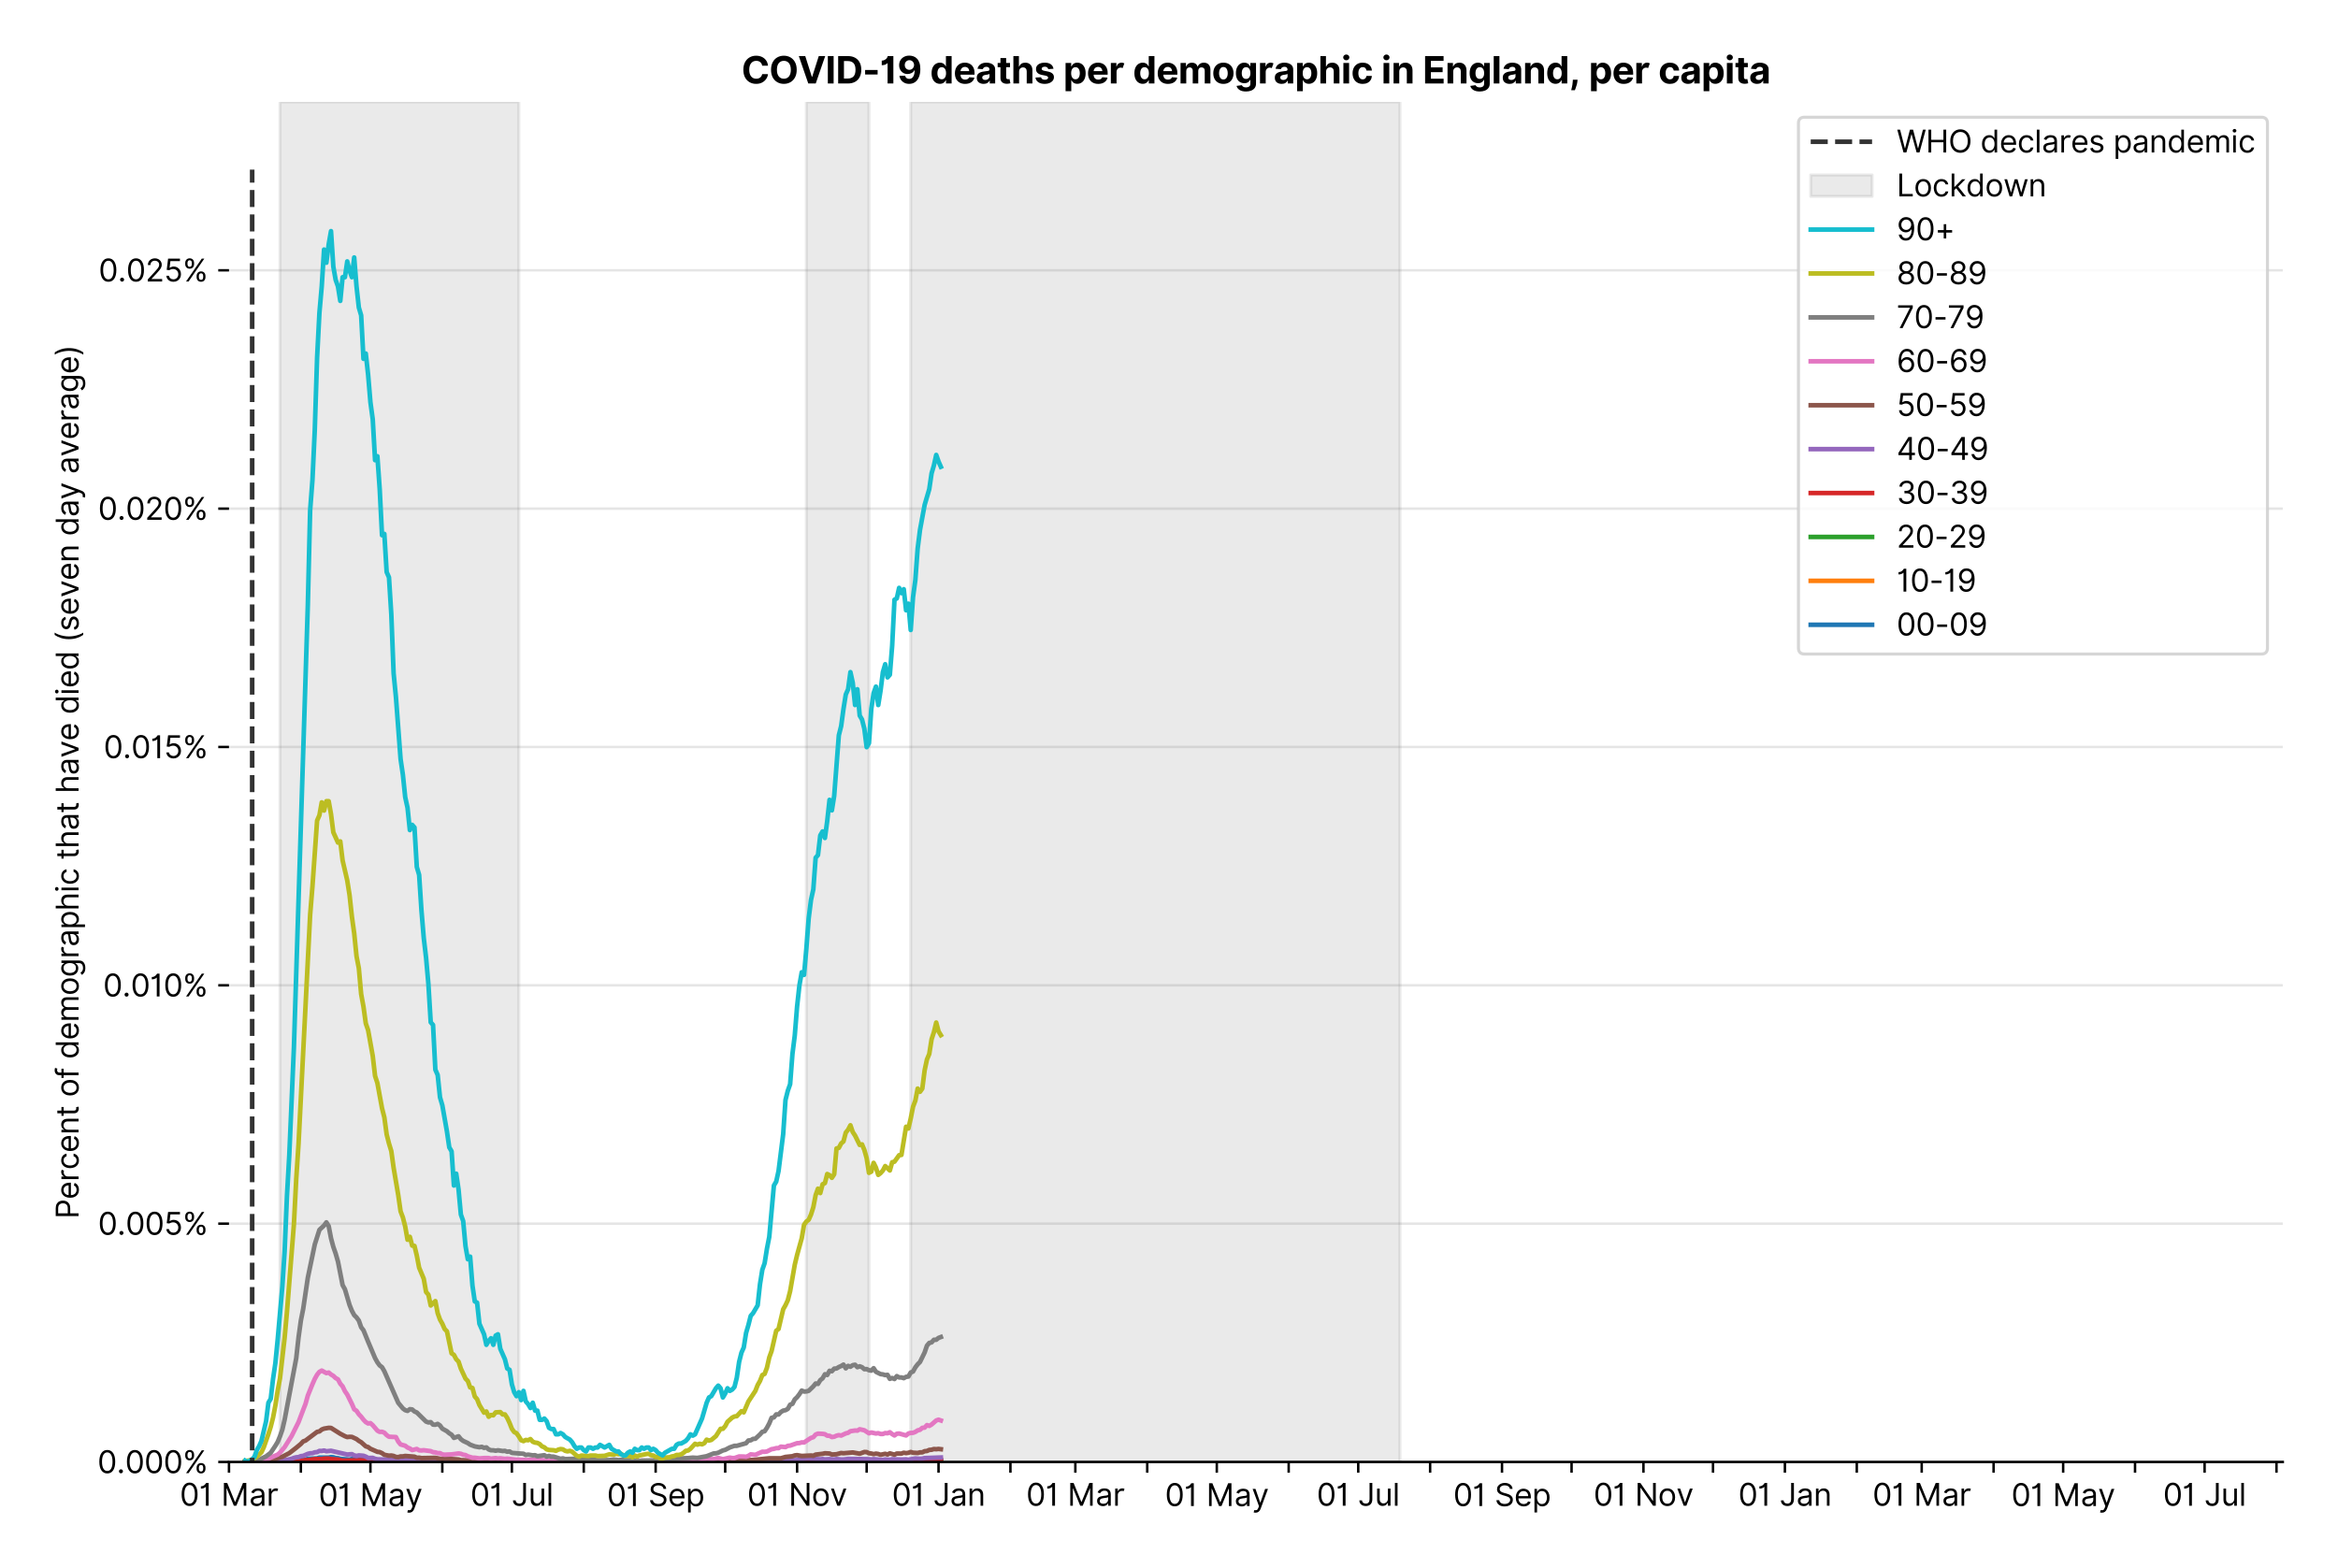 <?xml version="1.0" encoding="utf-8" standalone="no"?>
<!DOCTYPE svg PUBLIC "-//W3C//DTD SVG 1.1//EN"
  "http://www.w3.org/Graphics/SVG/1.1/DTD/svg11.dtd">
<svg xmlns:xlink="http://www.w3.org/1999/xlink" viewBox="0 0 762.255 511.234" xmlns="http://www.w3.org/2000/svg" version="1.1">
 <defs>
  <style type="text/css">*{stroke-linejoin: round; stroke-linecap: butt}</style>
 </defs>
 <g id="figure_1">
  <g id="patch_1">
   <path d="M 0 511.234 
L 762.255 511.234 
L 762.255 0 
L 0 0 
z
" style="fill: #ffffff"/>
  </g>
  <g id="axes_1">
   <g id="patch_2">
    <path d="M 74.655 476.745 
L 744.255 476.745 
L 744.255 33.225 
L 74.655 33.225 
z
" style="fill: #ffffff"/>
   </g>
   <g id="matplotlib.axis_1">
    <g id="xtick_1">
     <g id="line2d_1">
      <defs>
       <path id="m14f9bb68e1" d="M 0 0 
L 0 3.5 
" style="stroke: #000000; stroke-width: 0.8"/>
      </defs>
      <g>
       <use xlink:href="#m14f9bb68e1" x="74.655" y="476.745" style="stroke: #000000; stroke-width: 0.8"/>
      </g>
     </g>
     <g id="text_1">
      <!-- 01 Mar -->
      <g transform="translate(58.618 491.018)scale(0.1 -0.1)">
       <defs>
        <path id="Inter-Regular-30" d="M 2000 -64 
Q 1230 -64 806 561 
Q 382 1186 382 2327 
Q 382 3459 809 4088 
Q 1236 4718 2000 4718 
Q 2764 4718 3191 4088 
Q 3618 3459 3618 2327 
Q 3618 1186 3194 561 
Q 2771 -64 2000 -64 
z
M 2000 436 
Q 2509 436 2791 927 
Q 3073 1418 3073 2327 
Q 3073 3234 2789 3730 
Q 2505 4227 2000 4227 
Q 1496 4227 1211 3730 
Q 927 3234 927 2327 
Q 927 1418 1210 927 
Q 1493 436 2000 436 
z
" transform="scale(0.016)"/>
        <path id="Inter-Regular-31" d="M 1973 4655 
L 1973 0 
L 1409 0 
L 1409 3836 
L 1373 3836 
Q 1341 3773 1209 3692 
Q 1077 3611 868 3551 
Q 659 3491 391 3491 
L 391 3964 
Q 661 3964 859 4061 
Q 1057 4159 1190 4291 
Q 1323 4423 1392 4529 
Q 1461 4636 1473 4655 
L 1973 4655 
z
" transform="scale(0.016)"/>
        <path id="Inter-Regular-20" transform="scale(0.016)"/>
        <path id="Inter-Regular-4d" d="M 564 4655 
L 1236 4655 
L 2818 791 
L 2873 791 
L 4455 4655 
L 5127 4655 
L 5127 0 
L 4600 0 
L 4600 3536 
L 4555 3536 
L 3100 0 
L 2591 0 
L 1136 3536 
L 1091 3536 
L 1091 0 
L 564 0 
L 564 4655 
z
" transform="scale(0.016)"/>
        <path id="Inter-Regular-61" d="M 1518 -82 
Q 1186 -82 916 44 
Q 646 170 486 410 
Q 327 650 327 991 
Q 327 1291 445 1478 
Q 564 1666 761 1773 
Q 959 1880 1199 1933 
Q 1439 1986 1682 2018 
Q 2000 2059 2199 2080 
Q 2398 2102 2490 2154 
Q 2582 2207 2582 2336 
L 2582 2355 
Q 2582 2691 2399 2877 
Q 2216 3064 1846 3064 
Q 1461 3064 1243 2895 
Q 1025 2727 936 2536 
L 427 2718 
Q 564 3036 792 3214 
Q 1021 3393 1292 3464 
Q 1564 3536 1827 3536 
Q 1996 3536 2215 3496 
Q 2434 3457 2640 3334 
Q 2846 3211 2982 2963 
Q 3118 2716 3118 2300 
L 3118 0 
L 2582 0 
L 2582 473 
L 2555 473 
Q 2500 359 2373 229 
Q 2246 100 2034 9 
Q 1823 -82 1518 -82 
z
M 1600 400 
Q 1918 400 2137 525 
Q 2357 650 2469 847 
Q 2582 1045 2582 1264 
L 2582 1755 
Q 2548 1714 2433 1681 
Q 2318 1648 2169 1624 
Q 2021 1600 1881 1583 
Q 1741 1566 1655 1555 
Q 1446 1527 1265 1467 
Q 1084 1407 974 1287 
Q 864 1168 864 964 
Q 864 684 1072 542 
Q 1280 400 1600 400 
z
" transform="scale(0.016)"/>
        <path id="Inter-Regular-72" d="M 491 0 
L 491 3491 
L 1009 3491 
L 1009 2964 
L 1046 2964 
Q 1139 3223 1389 3384 
Q 1639 3545 1955 3545 
Q 2100 3545 2209 3511 
Q 2318 3477 2400 3418 
L 2218 2964 
Q 2161 2993 2085 3010 
Q 2009 3027 1909 3027 
Q 1527 3027 1277 2794 
Q 1027 2561 1027 2209 
L 1027 0 
L 491 0 
z
" transform="scale(0.016)"/>
       </defs>
       <use xlink:href="#Inter-Regular-30"/>
       <use xlink:href="#Inter-Regular-31" x="62.5"/>
       <use xlink:href="#Inter-Regular-20" x="106.676"/>
       <use xlink:href="#Inter-Regular-4d" x="134.801"/>
       <use xlink:href="#Inter-Regular-61" x="225.994"/>
       <use xlink:href="#Inter-Regular-72" x="282.386"/>
      </g>
     </g>
    </g>
    <g id="xtick_2">
     <g id="line2d_2">
      <g>
       <use xlink:href="#m14f9bb68e1" x="98.091" y="476.745" style="stroke: #000000; stroke-width: 0.8"/>
      </g>
     </g>
    </g>
    <g id="xtick_3">
     <g id="line2d_3">
      <g>
       <use xlink:href="#m14f9bb68e1" x="120.77" y="476.745" style="stroke: #000000; stroke-width: 0.8"/>
      </g>
     </g>
     <g id="text_2">
      <!-- 01 May -->
      <g transform="translate(103.867 491.117)scale(0.1 -0.1)">
       <defs>
        <path id="Inter-Regular-79" d="M 818 -1355 
Q 682 -1355 575 -1333 
Q 468 -1311 427 -1291 
L 564 -818 
Q 857 -893 1053 -814 
Q 1250 -736 1391 -345 
L 1509 -18 
L 218 3491 
L 800 3491 
L 1764 709 
L 1800 709 
L 2764 3491 
L 3346 3491 
L 1846 -564 
Q 1550 -1355 818 -1355 
z
" transform="scale(0.016)"/>
       </defs>
       <use xlink:href="#Inter-Regular-30"/>
       <use xlink:href="#Inter-Regular-31" x="62.5"/>
       <use xlink:href="#Inter-Regular-20" x="106.676"/>
       <use xlink:href="#Inter-Regular-4d" x="134.801"/>
       <use xlink:href="#Inter-Regular-61" x="225.994"/>
       <use xlink:href="#Inter-Regular-79" x="282.386"/>
      </g>
     </g>
    </g>
    <g id="xtick_4">
     <g id="line2d_4">
      <g>
       <use xlink:href="#m14f9bb68e1" x="144.206" y="476.745" style="stroke: #000000; stroke-width: 0.8"/>
      </g>
     </g>
    </g>
    <g id="xtick_5">
     <g id="line2d_5">
      <g>
       <use xlink:href="#m14f9bb68e1" x="166.886" y="476.745" style="stroke: #000000; stroke-width: 0.8"/>
      </g>
     </g>
     <g id="text_3">
      <!-- 01 Jul -->
      <g transform="translate(153.343 491.018)scale(0.1 -0.1)">
       <defs>
        <path id="Inter-Regular-4a" d="M 2346 4655 
L 2909 4655 
L 2909 1327 
Q 2909 657 2549 296 
Q 2189 -64 1582 -64 
Q 1200 -64 902 76 
Q 605 216 434 475 
Q 264 734 264 1091 
L 818 1091 
Q 818 795 1034 615 
Q 1250 436 1582 436 
Q 1948 436 2147 664 
Q 2346 893 2346 1327 
L 2346 4655 
z
" transform="scale(0.016)"/>
        <path id="Inter-Regular-75" d="M 2691 1427 
L 2691 3491 
L 3227 3491 
L 3227 0 
L 2691 0 
L 2691 591 
L 2655 591 
Q 2532 325 2273 140 
Q 2014 -45 1618 -45 
Q 1127 -45 809 280 
Q 491 605 491 1273 
L 491 3491 
L 1027 3491 
L 1027 1309 
Q 1027 927 1242 700 
Q 1457 473 1791 473 
Q 1991 473 2199 575 
Q 2407 677 2549 888 
Q 2691 1100 2691 1427 
z
" transform="scale(0.016)"/>
        <path id="Inter-Regular-6c" d="M 1027 4655 
L 1027 0 
L 491 0 
L 491 4655 
L 1027 4655 
z
" transform="scale(0.016)"/>
       </defs>
       <use xlink:href="#Inter-Regular-30"/>
       <use xlink:href="#Inter-Regular-31" x="62.5"/>
       <use xlink:href="#Inter-Regular-20" x="106.676"/>
       <use xlink:href="#Inter-Regular-4a" x="134.801"/>
       <use xlink:href="#Inter-Regular-75" x="189.063"/>
       <use xlink:href="#Inter-Regular-6c" x="247.159"/>
      </g>
     </g>
    </g>
    <g id="xtick_6">
     <g id="line2d_6">
      <g>
       <use xlink:href="#m14f9bb68e1" x="190.322" y="476.745" style="stroke: #000000; stroke-width: 0.8"/>
      </g>
     </g>
    </g>
    <g id="xtick_7">
     <g id="line2d_7">
      <g>
       <use xlink:href="#m14f9bb68e1" x="213.758" y="476.745" style="stroke: #000000; stroke-width: 0.8"/>
      </g>
     </g>
     <g id="text_4">
      <!-- 01 Sep -->
      <g transform="translate(197.871 491.117)scale(0.1 -0.1)">
       <defs>
        <path id="Inter-Regular-53" d="M 3109 3491 
Q 3068 3836 2777 4027 
Q 2486 4218 2064 4218 
Q 1600 4218 1318 3999 
Q 1036 3780 1036 3445 
Q 1036 3195 1189 3042 
Q 1343 2889 1553 2803 
Q 1764 2718 1936 2673 
L 2409 2545 
Q 2591 2498 2815 2414 
Q 3039 2330 3244 2185 
Q 3450 2041 3584 1816 
Q 3718 1591 3718 1264 
Q 3718 886 3521 581 
Q 3325 277 2949 97 
Q 2573 -82 2036 -82 
Q 1286 -82 845 272 
Q 405 627 364 1200 
L 946 1200 
Q 968 936 1124 764 
Q 1280 593 1519 510 
Q 1759 427 2036 427 
Q 2359 427 2616 533 
Q 2873 639 3023 828 
Q 3173 1018 3173 1273 
Q 3173 1505 3043 1650 
Q 2914 1795 2702 1886 
Q 2491 1977 2246 2045 
L 1673 2209 
Q 1127 2366 809 2657 
Q 491 2948 491 3418 
Q 491 3809 703 4101 
Q 916 4393 1276 4555 
Q 1636 4718 2082 4718 
Q 2532 4718 2882 4558 
Q 3232 4398 3437 4120 
Q 3643 3843 3655 3491 
L 3109 3491 
z
" transform="scale(0.016)"/>
        <path id="Inter-Regular-65" d="M 1955 -73 
Q 1450 -73 1085 151 
Q 721 375 524 778 
Q 327 1182 327 1718 
Q 327 2255 524 2665 
Q 721 3075 1074 3305 
Q 1427 3536 1900 3536 
Q 2173 3536 2439 3445 
Q 2705 3355 2923 3151 
Q 3141 2948 3270 2614 
Q 3400 2280 3400 1791 
L 3400 1564 
L 866 1564 
Q 884 1005 1183 707 
Q 1482 409 1955 409 
Q 2271 409 2498 545 
Q 2725 682 2827 955 
L 3346 809 
Q 3223 414 2854 170 
Q 2486 -73 1955 -73 
z
M 866 2027 
L 2855 2027 
Q 2855 2470 2595 2762 
Q 2336 3055 1900 3055 
Q 1593 3055 1368 2911 
Q 1143 2768 1013 2533 
Q 884 2298 866 2027 
z
" transform="scale(0.016)"/>
        <path id="Inter-Regular-70" d="M 491 -1309 
L 491 3491 
L 1009 3491 
L 1009 2936 
L 1073 2936 
Q 1132 3027 1237 3169 
Q 1343 3311 1542 3423 
Q 1741 3536 2082 3536 
Q 2523 3536 2859 3315 
Q 3196 3095 3384 2690 
Q 3573 2286 3573 1736 
Q 3573 1182 3384 776 
Q 3196 370 2861 148 
Q 2527 -73 2091 -73 
Q 1755 -73 1552 39 
Q 1350 152 1241 296 
Q 1132 441 1073 536 
L 1027 536 
L 1027 -1309 
L 491 -1309 
z
M 1018 1745 
Q 1018 1152 1276 780 
Q 1534 409 2018 409 
Q 2355 409 2581 587 
Q 2807 766 2921 1069 
Q 3036 1373 3036 1745 
Q 3036 2114 2923 2410 
Q 2811 2707 2585 2881 
Q 2359 3055 2018 3055 
Q 1527 3055 1272 2693 
Q 1018 2332 1018 1745 
z
" transform="scale(0.016)"/>
       </defs>
       <use xlink:href="#Inter-Regular-30"/>
       <use xlink:href="#Inter-Regular-31" x="62.5"/>
       <use xlink:href="#Inter-Regular-20" x="106.676"/>
       <use xlink:href="#Inter-Regular-53" x="134.801"/>
       <use xlink:href="#Inter-Regular-65" x="198.58"/>
       <use xlink:href="#Inter-Regular-70" x="256.818"/>
      </g>
     </g>
    </g>
    <g id="xtick_8">
     <g id="line2d_8">
      <g>
       <use xlink:href="#m14f9bb68e1" x="236.438" y="476.745" style="stroke: #000000; stroke-width: 0.8"/>
      </g>
     </g>
    </g>
    <g id="xtick_9">
     <g id="line2d_9">
      <g>
       <use xlink:href="#m14f9bb68e1" x="259.874" y="476.745" style="stroke: #000000; stroke-width: 0.8"/>
      </g>
     </g>
     <g id="text_5">
      <!-- 01 Nov -->
      <g transform="translate(243.603 491.018)scale(0.1 -0.1)">
       <defs>
        <path id="Inter-Regular-4e" d="M 4255 4655 
L 4255 0 
L 3709 0 
L 1173 3655 
L 1127 3655 
L 1127 0 
L 564 0 
L 564 4655 
L 1109 4655 
L 3655 991 
L 3700 991 
L 3700 4655 
L 4255 4655 
z
" transform="scale(0.016)"/>
        <path id="Inter-Regular-6f" d="M 1909 -73 
Q 1436 -73 1080 152 
Q 725 377 526 781 
Q 327 1186 327 1727 
Q 327 2273 526 2679 
Q 725 3086 1080 3311 
Q 1436 3536 1909 3536 
Q 2382 3536 2737 3311 
Q 3093 3086 3292 2679 
Q 3491 2273 3491 1727 
Q 3491 1186 3292 781 
Q 3093 377 2737 152 
Q 2382 -73 1909 -73 
z
M 1909 409 
Q 2268 409 2500 593 
Q 2732 777 2843 1077 
Q 2955 1377 2955 1727 
Q 2955 2077 2843 2379 
Q 2732 2682 2500 2868 
Q 2268 3055 1909 3055 
Q 1550 3055 1318 2868 
Q 1086 2682 975 2379 
Q 864 2077 864 1727 
Q 864 1377 975 1077 
Q 1086 777 1318 593 
Q 1550 409 1909 409 
z
" transform="scale(0.016)"/>
        <path id="Inter-Regular-76" d="M 3346 3491 
L 2055 0 
L 1509 0 
L 218 3491 
L 800 3491 
L 1764 709 
L 1800 709 
L 2764 3491 
L 3346 3491 
z
" transform="scale(0.016)"/>
       </defs>
       <use xlink:href="#Inter-Regular-30"/>
       <use xlink:href="#Inter-Regular-31" x="62.5"/>
       <use xlink:href="#Inter-Regular-20" x="106.676"/>
       <use xlink:href="#Inter-Regular-4e" x="134.801"/>
       <use xlink:href="#Inter-Regular-6f" x="210.085"/>
       <use xlink:href="#Inter-Regular-76" x="269.744"/>
      </g>
     </g>
    </g>
    <g id="xtick_10">
     <g id="line2d_10">
      <g>
       <use xlink:href="#m14f9bb68e1" x="282.554" y="476.745" style="stroke: #000000; stroke-width: 0.8"/>
      </g>
     </g>
    </g>
    <g id="xtick_11">
     <g id="line2d_11">
      <g>
       <use xlink:href="#m14f9bb68e1" x="305.99" y="476.745" style="stroke: #000000; stroke-width: 0.8"/>
      </g>
     </g>
     <g id="text_6">
      <!-- 01 Jan -->
      <g transform="translate(290.79 491.018)scale(0.1 -0.1)">
       <defs>
        <path id="Inter-Regular-6e" d="M 1027 2100 
L 1027 0 
L 491 0 
L 491 3491 
L 1009 3491 
L 1009 2945 
L 1055 2945 
Q 1177 3211 1427 3373 
Q 1677 3536 2073 3536 
Q 2602 3536 2928 3211 
Q 3255 2886 3255 2218 
L 3255 0 
L 2718 0 
L 2718 2182 
Q 2718 2593 2504 2824 
Q 2291 3055 1918 3055 
Q 1534 3055 1280 2806 
Q 1027 2557 1027 2100 
z
" transform="scale(0.016)"/>
       </defs>
       <use xlink:href="#Inter-Regular-30"/>
       <use xlink:href="#Inter-Regular-31" x="62.5"/>
       <use xlink:href="#Inter-Regular-20" x="106.676"/>
       <use xlink:href="#Inter-Regular-4a" x="134.801"/>
       <use xlink:href="#Inter-Regular-61" x="189.063"/>
       <use xlink:href="#Inter-Regular-6e" x="245.455"/>
      </g>
     </g>
    </g>
    <g id="xtick_12">
     <g id="line2d_12">
      <g>
       <use xlink:href="#m14f9bb68e1" x="329.426" y="476.745" style="stroke: #000000; stroke-width: 0.8"/>
      </g>
     </g>
    </g>
    <g id="xtick_13">
     <g id="line2d_13">
      <g>
       <use xlink:href="#m14f9bb68e1" x="350.593" y="476.745" style="stroke: #000000; stroke-width: 0.8"/>
      </g>
     </g>
     <g id="text_7">
      <!-- 01 Mar -->
      <g transform="translate(334.557 491.018)scale(0.1 -0.1)">
       <use xlink:href="#Inter-Regular-30"/>
       <use xlink:href="#Inter-Regular-31" x="62.5"/>
       <use xlink:href="#Inter-Regular-20" x="106.676"/>
       <use xlink:href="#Inter-Regular-4d" x="134.801"/>
       <use xlink:href="#Inter-Regular-61" x="225.994"/>
       <use xlink:href="#Inter-Regular-72" x="282.386"/>
      </g>
     </g>
    </g>
    <g id="xtick_14">
     <g id="line2d_14">
      <g>
       <use xlink:href="#m14f9bb68e1" x="374.029" y="476.745" style="stroke: #000000; stroke-width: 0.8"/>
      </g>
     </g>
    </g>
    <g id="xtick_15">
     <g id="line2d_15">
      <g>
       <use xlink:href="#m14f9bb68e1" x="396.709" y="476.745" style="stroke: #000000; stroke-width: 0.8"/>
      </g>
     </g>
     <g id="text_8">
      <!-- 01 May -->
      <g transform="translate(379.806 491.117)scale(0.1 -0.1)">
       <use xlink:href="#Inter-Regular-30"/>
       <use xlink:href="#Inter-Regular-31" x="62.5"/>
       <use xlink:href="#Inter-Regular-20" x="106.676"/>
       <use xlink:href="#Inter-Regular-4d" x="134.801"/>
       <use xlink:href="#Inter-Regular-61" x="225.994"/>
       <use xlink:href="#Inter-Regular-79" x="282.386"/>
      </g>
     </g>
    </g>
    <g id="xtick_16">
     <g id="line2d_16">
      <g>
       <use xlink:href="#m14f9bb68e1" x="420.145" y="476.745" style="stroke: #000000; stroke-width: 0.8"/>
      </g>
     </g>
    </g>
    <g id="xtick_17">
     <g id="line2d_17">
      <g>
       <use xlink:href="#m14f9bb68e1" x="442.825" y="476.745" style="stroke: #000000; stroke-width: 0.8"/>
      </g>
     </g>
     <g id="text_9">
      <!-- 01 Jul -->
      <g transform="translate(429.281 491.018)scale(0.1 -0.1)">
       <use xlink:href="#Inter-Regular-30"/>
       <use xlink:href="#Inter-Regular-31" x="62.5"/>
       <use xlink:href="#Inter-Regular-20" x="106.676"/>
       <use xlink:href="#Inter-Regular-4a" x="134.801"/>
       <use xlink:href="#Inter-Regular-75" x="189.063"/>
       <use xlink:href="#Inter-Regular-6c" x="247.159"/>
      </g>
     </g>
    </g>
    <g id="xtick_18">
     <g id="line2d_18">
      <g>
       <use xlink:href="#m14f9bb68e1" x="466.261" y="476.745" style="stroke: #000000; stroke-width: 0.8"/>
      </g>
     </g>
    </g>
    <g id="xtick_19">
     <g id="line2d_19">
      <g>
       <use xlink:href="#m14f9bb68e1" x="489.697" y="476.745" style="stroke: #000000; stroke-width: 0.8"/>
      </g>
     </g>
     <g id="text_10">
      <!-- 01 Sep -->
      <g transform="translate(473.809 491.117)scale(0.1 -0.1)">
       <use xlink:href="#Inter-Regular-30"/>
       <use xlink:href="#Inter-Regular-31" x="62.5"/>
       <use xlink:href="#Inter-Regular-20" x="106.676"/>
       <use xlink:href="#Inter-Regular-53" x="134.801"/>
       <use xlink:href="#Inter-Regular-65" x="198.58"/>
       <use xlink:href="#Inter-Regular-70" x="256.818"/>
      </g>
     </g>
    </g>
    <g id="xtick_20">
     <g id="line2d_20">
      <g>
       <use xlink:href="#m14f9bb68e1" x="512.377" y="476.745" style="stroke: #000000; stroke-width: 0.8"/>
      </g>
     </g>
    </g>
    <g id="xtick_21">
     <g id="line2d_21">
      <g>
       <use xlink:href="#m14f9bb68e1" x="535.813" y="476.745" style="stroke: #000000; stroke-width: 0.8"/>
      </g>
     </g>
     <g id="text_11">
      <!-- 01 Nov -->
      <g transform="translate(519.541 491.018)scale(0.1 -0.1)">
       <use xlink:href="#Inter-Regular-30"/>
       <use xlink:href="#Inter-Regular-31" x="62.5"/>
       <use xlink:href="#Inter-Regular-20" x="106.676"/>
       <use xlink:href="#Inter-Regular-4e" x="134.801"/>
       <use xlink:href="#Inter-Regular-6f" x="210.085"/>
       <use xlink:href="#Inter-Regular-76" x="269.744"/>
      </g>
     </g>
    </g>
    <g id="xtick_22">
     <g id="line2d_22">
      <g>
       <use xlink:href="#m14f9bb68e1" x="558.492" y="476.745" style="stroke: #000000; stroke-width: 0.8"/>
      </g>
     </g>
    </g>
    <g id="xtick_23">
     <g id="line2d_23">
      <g>
       <use xlink:href="#m14f9bb68e1" x="581.928" y="476.745" style="stroke: #000000; stroke-width: 0.8"/>
      </g>
     </g>
     <g id="text_12">
      <!-- 01 Jan -->
      <g transform="translate(566.729 491.018)scale(0.1 -0.1)">
       <use xlink:href="#Inter-Regular-30"/>
       <use xlink:href="#Inter-Regular-31" x="62.5"/>
       <use xlink:href="#Inter-Regular-20" x="106.676"/>
       <use xlink:href="#Inter-Regular-4a" x="134.801"/>
       <use xlink:href="#Inter-Regular-61" x="189.063"/>
       <use xlink:href="#Inter-Regular-6e" x="245.455"/>
      </g>
     </g>
    </g>
    <g id="xtick_24">
     <g id="line2d_24">
      <g>
       <use xlink:href="#m14f9bb68e1" x="605.364" y="476.745" style="stroke: #000000; stroke-width: 0.8"/>
      </g>
     </g>
    </g>
    <g id="xtick_25">
     <g id="line2d_25">
      <g>
       <use xlink:href="#m14f9bb68e1" x="626.532" y="476.745" style="stroke: #000000; stroke-width: 0.8"/>
      </g>
     </g>
     <g id="text_13">
      <!-- 01 Mar -->
      <g transform="translate(610.495 491.018)scale(0.1 -0.1)">
       <use xlink:href="#Inter-Regular-30"/>
       <use xlink:href="#Inter-Regular-31" x="62.5"/>
       <use xlink:href="#Inter-Regular-20" x="106.676"/>
       <use xlink:href="#Inter-Regular-4d" x="134.801"/>
       <use xlink:href="#Inter-Regular-61" x="225.994"/>
       <use xlink:href="#Inter-Regular-72" x="282.386"/>
      </g>
     </g>
    </g>
    <g id="xtick_26">
     <g id="line2d_26">
      <g>
       <use xlink:href="#m14f9bb68e1" x="649.968" y="476.745" style="stroke: #000000; stroke-width: 0.8"/>
      </g>
     </g>
    </g>
    <g id="xtick_27">
     <g id="line2d_27">
      <g>
       <use xlink:href="#m14f9bb68e1" x="672.648" y="476.745" style="stroke: #000000; stroke-width: 0.8"/>
      </g>
     </g>
     <g id="text_14">
      <!-- 01 May -->
      <g transform="translate(655.745 491.117)scale(0.1 -0.1)">
       <use xlink:href="#Inter-Regular-30"/>
       <use xlink:href="#Inter-Regular-31" x="62.5"/>
       <use xlink:href="#Inter-Regular-20" x="106.676"/>
       <use xlink:href="#Inter-Regular-4d" x="134.801"/>
       <use xlink:href="#Inter-Regular-61" x="225.994"/>
       <use xlink:href="#Inter-Regular-79" x="282.386"/>
      </g>
     </g>
    </g>
    <g id="xtick_28">
     <g id="line2d_28">
      <g>
       <use xlink:href="#m14f9bb68e1" x="696.084" y="476.745" style="stroke: #000000; stroke-width: 0.8"/>
      </g>
     </g>
    </g>
    <g id="xtick_29">
     <g id="line2d_29">
      <g>
       <use xlink:href="#m14f9bb68e1" x="718.764" y="476.745" style="stroke: #000000; stroke-width: 0.8"/>
      </g>
     </g>
     <g id="text_15">
      <!-- 01 Jul -->
      <g transform="translate(705.22 491.018)scale(0.1 -0.1)">
       <use xlink:href="#Inter-Regular-30"/>
       <use xlink:href="#Inter-Regular-31" x="62.5"/>
       <use xlink:href="#Inter-Regular-20" x="106.676"/>
       <use xlink:href="#Inter-Regular-4a" x="134.801"/>
       <use xlink:href="#Inter-Regular-75" x="189.063"/>
       <use xlink:href="#Inter-Regular-6c" x="247.159"/>
      </g>
     </g>
    </g>
    <g id="xtick_30">
     <g id="line2d_30">
      <g>
       <use xlink:href="#m14f9bb68e1" x="742.2" y="476.745" style="stroke: #000000; stroke-width: 0.8"/>
      </g>
     </g>
    </g>
   </g>
   <g id="matplotlib.axis_2">
    <g id="ytick_1">
     <g id="line2d_31">
      <path d="M 74.655 476.745 
L 744.255 476.745 
" clip-path="url(#pfc15e3a262)" style="fill: none; stroke: #e5e5e5; stroke-width: 0.8; stroke-linecap: square"/>
     </g>
     <g id="line2d_32">
      <defs>
       <path id="m0862f5fe22" d="M 0 0 
L -3.5 0 
" style="stroke: #000000; stroke-width: 0.8"/>
      </defs>
      <g>
       <use xlink:href="#m0862f5fe22" x="74.655" y="476.745" style="stroke: #000000; stroke-width: 0.8"/>
      </g>
     </g>
     <g id="text_16">
      <!-- 0.000% -->
      <g transform="translate(31.773 480.382)scale(0.1 -0.1)">
       <defs>
        <path id="Inter-Regular-2e" d="M 882 -36 
Q 714 -36 593 84 
Q 473 205 473 373 
Q 473 541 593 661 
Q 714 782 882 782 
Q 1050 782 1170 661 
Q 1291 541 1291 373 
Q 1291 205 1170 84 
Q 1050 -36 882 -36 
z
" transform="scale(0.016)"/>
        <path id="Inter-Regular-25" d="M 2855 873 
L 2855 1118 
Q 2855 1373 2960 1585 
Q 3066 1798 3269 1926 
Q 3473 2055 3764 2055 
Q 4059 2055 4259 1926 
Q 4459 1798 4561 1585 
Q 4664 1373 4664 1118 
L 4664 873 
Q 4664 618 4560 405 
Q 4457 193 4256 64 
Q 4055 -64 3764 -64 
Q 3468 -64 3266 64 
Q 3064 193 2959 405 
Q 2855 618 2855 873 
z
M 536 3536 
L 536 3782 
Q 536 4036 642 4248 
Q 748 4461 951 4589 
Q 1155 4718 1446 4718 
Q 1741 4718 1941 4589 
Q 2141 4461 2243 4248 
Q 2346 4036 2346 3782 
L 2346 3536 
Q 2346 3282 2242 3069 
Q 2139 2857 1937 2728 
Q 1736 2600 1446 2600 
Q 1150 2600 948 2728 
Q 746 2857 641 3069 
Q 536 3282 536 3536 
z
M 709 0 
L 3909 4655 
L 4427 4655 
L 1227 0 
L 709 0 
z
M 3318 1118 
L 3318 873 
Q 3318 661 3418 494 
Q 3518 327 3764 327 
Q 4002 327 4101 494 
Q 4200 661 4200 873 
L 4200 1118 
Q 4200 1330 4104 1497 
Q 4009 1664 3764 1664 
Q 3525 1664 3421 1497 
Q 3318 1330 3318 1118 
z
M 1000 3782 
L 1000 3536 
Q 1000 3325 1100 3158 
Q 1200 2991 1446 2991 
Q 1684 2991 1783 3158 
Q 1882 3325 1882 3536 
L 1882 3782 
Q 1882 3993 1786 4160 
Q 1691 4327 1446 4327 
Q 1207 4327 1103 4160 
Q 1000 3993 1000 3782 
z
" transform="scale(0.016)"/>
       </defs>
       <use xlink:href="#Inter-Regular-30"/>
       <use xlink:href="#Inter-Regular-2e" x="62.5"/>
       <use xlink:href="#Inter-Regular-30" x="90.057"/>
       <use xlink:href="#Inter-Regular-30" x="152.557"/>
       <use xlink:href="#Inter-Regular-30" x="215.057"/>
       <use xlink:href="#Inter-Regular-25" x="277.557"/>
      </g>
     </g>
    </g>
    <g id="ytick_2">
     <g id="line2d_33">
      <path d="M 74.655 399.026 
L 744.255 399.026 
" clip-path="url(#pfc15e3a262)" style="fill: none; stroke: #e5e5e5; stroke-width: 0.8; stroke-linecap: square"/>
     </g>
     <g id="line2d_34">
      <g>
       <use xlink:href="#m0862f5fe22" x="74.655" y="399.026" style="stroke: #000000; stroke-width: 0.8"/>
      </g>
     </g>
     <g id="text_17">
      <!-- 0.005% -->
      <g transform="translate(31.944 402.663)scale(0.1 -0.1)">
       <defs>
        <path id="Inter-Regular-35" d="M 1936 -64 
Q 1536 -64 1216 95 
Q 896 255 702 532 
Q 509 809 491 1164 
L 1036 1164 
Q 1068 848 1324 642 
Q 1580 436 1936 436 
Q 2223 436 2447 570 
Q 2671 705 2799 940 
Q 2927 1175 2927 1473 
Q 2927 1777 2794 2017 
Q 2661 2257 2429 2395 
Q 2198 2534 1900 2536 
Q 1686 2539 1461 2472 
Q 1236 2405 1091 2300 
L 564 2364 
L 846 4655 
L 3264 4655 
L 3264 4155 
L 1318 4155 
L 1155 2782 
L 1182 2782 
Q 1325 2895 1541 2970 
Q 1757 3045 1991 3045 
Q 2418 3045 2753 2842 
Q 3089 2639 3281 2286 
Q 3473 1934 3473 1482 
Q 3473 1036 3274 687 
Q 3075 339 2727 137 
Q 2380 -64 1936 -64 
z
" transform="scale(0.016)"/>
       </defs>
       <use xlink:href="#Inter-Regular-30"/>
       <use xlink:href="#Inter-Regular-2e" x="62.5"/>
       <use xlink:href="#Inter-Regular-30" x="90.057"/>
       <use xlink:href="#Inter-Regular-30" x="152.557"/>
       <use xlink:href="#Inter-Regular-35" x="215.057"/>
       <use xlink:href="#Inter-Regular-25" x="275.852"/>
      </g>
     </g>
    </g>
    <g id="ytick_3">
     <g id="line2d_35">
      <path d="M 74.655 321.307 
L 744.255 321.307 
" clip-path="url(#pfc15e3a262)" style="fill: none; stroke: #e5e5e5; stroke-width: 0.8; stroke-linecap: square"/>
     </g>
     <g id="line2d_36">
      <g>
       <use xlink:href="#m0862f5fe22" x="74.655" y="321.307" style="stroke: #000000; stroke-width: 0.8"/>
      </g>
     </g>
     <g id="text_18">
      <!-- 0.010% -->
      <g transform="translate(33.606 324.944)scale(0.1 -0.1)">
       <use xlink:href="#Inter-Regular-30"/>
       <use xlink:href="#Inter-Regular-2e" x="62.5"/>
       <use xlink:href="#Inter-Regular-30" x="90.057"/>
       <use xlink:href="#Inter-Regular-31" x="152.557"/>
       <use xlink:href="#Inter-Regular-30" x="196.733"/>
       <use xlink:href="#Inter-Regular-25" x="259.233"/>
      </g>
     </g>
    </g>
    <g id="ytick_4">
     <g id="line2d_37">
      <path d="M 74.655 243.588 
L 744.255 243.588 
" clip-path="url(#pfc15e3a262)" style="fill: none; stroke: #e5e5e5; stroke-width: 0.8; stroke-linecap: square"/>
     </g>
     <g id="line2d_38">
      <g>
       <use xlink:href="#m0862f5fe22" x="74.655" y="243.588" style="stroke: #000000; stroke-width: 0.8"/>
      </g>
     </g>
     <g id="text_19">
      <!-- 0.015% -->
      <g transform="translate(33.777 247.225)scale(0.1 -0.1)">
       <use xlink:href="#Inter-Regular-30"/>
       <use xlink:href="#Inter-Regular-2e" x="62.5"/>
       <use xlink:href="#Inter-Regular-30" x="90.057"/>
       <use xlink:href="#Inter-Regular-31" x="152.557"/>
       <use xlink:href="#Inter-Regular-35" x="196.733"/>
       <use xlink:href="#Inter-Regular-25" x="257.528"/>
      </g>
     </g>
    </g>
    <g id="ytick_5">
     <g id="line2d_39">
      <path d="M 74.655 165.869 
L 744.255 165.869 
" clip-path="url(#pfc15e3a262)" style="fill: none; stroke: #e5e5e5; stroke-width: 0.8; stroke-linecap: square"/>
     </g>
     <g id="line2d_40">
      <g>
       <use xlink:href="#m0862f5fe22" x="74.655" y="165.869" style="stroke: #000000; stroke-width: 0.8"/>
      </g>
     </g>
     <g id="text_20">
      <!-- 0.020% -->
      <g transform="translate(31.972 169.506)scale(0.1 -0.1)">
       <defs>
        <path id="Inter-Regular-32" d="M 482 0 
L 482 409 
L 2018 2091 
Q 2289 2386 2464 2605 
Q 2639 2825 2724 3019 
Q 2809 3214 2809 3427 
Q 2809 3795 2553 4011 
Q 2298 4227 1918 4227 
Q 1514 4227 1275 3985 
Q 1036 3743 1036 3345 
L 500 3345 
Q 500 3755 688 4064 
Q 877 4373 1203 4545 
Q 1530 4718 1936 4718 
Q 2346 4718 2661 4545 
Q 2977 4373 3156 4079 
Q 3336 3786 3336 3427 
Q 3336 3170 3244 2926 
Q 3152 2682 2926 2383 
Q 2700 2084 2300 1655 
L 1255 536 
L 1255 500 
L 3418 500 
L 3418 0 
L 482 0 
z
" transform="scale(0.016)"/>
       </defs>
       <use xlink:href="#Inter-Regular-30"/>
       <use xlink:href="#Inter-Regular-2e" x="62.5"/>
       <use xlink:href="#Inter-Regular-30" x="90.057"/>
       <use xlink:href="#Inter-Regular-32" x="152.557"/>
       <use xlink:href="#Inter-Regular-30" x="213.068"/>
       <use xlink:href="#Inter-Regular-25" x="275.568"/>
      </g>
     </g>
    </g>
    <g id="ytick_6">
     <g id="line2d_41">
      <path d="M 74.655 88.15 
L 744.255 88.15 
" clip-path="url(#pfc15e3a262)" style="fill: none; stroke: #e5e5e5; stroke-width: 0.8; stroke-linecap: square"/>
     </g>
     <g id="line2d_42">
      <g>
       <use xlink:href="#m0862f5fe22" x="74.655" y="88.15" style="stroke: #000000; stroke-width: 0.8"/>
      </g>
     </g>
     <g id="text_21">
      <!-- 0.025% -->
      <g transform="translate(32.142 91.787)scale(0.1 -0.1)">
       <use xlink:href="#Inter-Regular-30"/>
       <use xlink:href="#Inter-Regular-2e" x="62.5"/>
       <use xlink:href="#Inter-Regular-30" x="90.057"/>
       <use xlink:href="#Inter-Regular-32" x="152.557"/>
       <use xlink:href="#Inter-Regular-35" x="213.068"/>
       <use xlink:href="#Inter-Regular-25" x="273.864"/>
      </g>
     </g>
    </g>
    <g id="text_22">
     <!-- Percent of demographic that have died (seven day average) -->
     <g transform="translate(25.614 397.458)rotate(-90)scale(0.1 -0.1)">
      <defs>
       <path id="Inter-Regular-50" d="M 564 0 
L 564 4655 
L 2136 4655 
Q 2684 4655 3033 4458 
Q 3382 4261 3550 3927 
Q 3718 3593 3718 3182 
Q 3718 2770 3551 2434 
Q 3384 2098 3036 1899 
Q 2689 1700 2146 1700 
L 1127 1700 
L 1127 0 
L 564 0 
z
M 1127 2200 
L 2127 2200 
Q 2689 2200 2926 2482 
Q 3164 2764 3164 3182 
Q 3164 3602 2925 3878 
Q 2686 4155 2118 4155 
L 1127 4155 
L 1127 2200 
z
" transform="scale(0.016)"/>
       <path id="Inter-Regular-63" d="M 1909 -73 
Q 1418 -73 1063 159 
Q 709 391 518 798 
Q 327 1205 327 1727 
Q 327 2259 524 2667 
Q 721 3075 1074 3305 
Q 1427 3536 1900 3536 
Q 2268 3536 2563 3400 
Q 2859 3264 3047 3018 
Q 3236 2773 3282 2445 
L 2746 2445 
Q 2684 2684 2474 2869 
Q 2264 3055 1909 3055 
Q 1439 3055 1151 2697 
Q 864 2339 864 1745 
Q 864 1139 1148 774 
Q 1432 409 1909 409 
Q 2223 409 2447 570 
Q 2671 732 2746 1018 
L 3282 1018 
Q 3236 709 3058 462 
Q 2880 216 2588 71 
Q 2296 -73 1909 -73 
z
" transform="scale(0.016)"/>
       <path id="Inter-Regular-74" d="M 2009 3491 
L 2009 3036 
L 1264 3036 
L 1264 1000 
Q 1264 773 1331 660 
Q 1398 548 1503 510 
Q 1609 473 1727 473 
Q 1816 473 1873 483 
Q 1930 493 1964 500 
L 2073 18 
Q 2018 -2 1920 -23 
Q 1823 -45 1673 -45 
Q 1446 -45 1228 52 
Q 1011 150 869 350 
Q 727 550 727 855 
L 727 3036 
L 200 3036 
L 200 3491 
L 727 3491 
L 727 4327 
L 1264 4327 
L 1264 3491 
L 2009 3491 
z
" transform="scale(0.016)"/>
       <path id="Inter-Regular-66" d="M 2046 3491 
L 2046 3036 
L 1264 3036 
L 1264 0 
L 727 0 
L 727 3036 
L 164 3036 
L 164 3491 
L 727 3491 
L 727 3973 
Q 727 4273 868 4473 
Q 1009 4673 1234 4773 
Q 1459 4873 1709 4873 
Q 1907 4873 2032 4841 
Q 2157 4809 2218 4782 
L 2064 4318 
Q 2023 4332 1951 4352 
Q 1880 4373 1764 4373 
Q 1498 4373 1381 4239 
Q 1264 4105 1264 3845 
L 1264 3491 
L 2046 3491 
z
" transform="scale(0.016)"/>
       <path id="Inter-Regular-64" d="M 1809 -73 
Q 1373 -73 1039 148 
Q 705 370 516 776 
Q 327 1182 327 1736 
Q 327 2286 516 2690 
Q 705 3095 1041 3315 
Q 1377 3536 1818 3536 
Q 2159 3536 2358 3423 
Q 2557 3311 2662 3169 
Q 2768 3027 2827 2936 
L 2873 2936 
L 2873 4655 
L 3409 4655 
L 3409 0 
L 2891 0 
L 2891 536 
L 2827 536 
Q 2768 441 2659 296 
Q 2550 152 2348 39 
Q 2146 -73 1809 -73 
z
M 1882 409 
Q 2366 409 2624 780 
Q 2882 1152 2882 1745 
Q 2882 2332 2627 2693 
Q 2373 3055 1882 3055 
Q 1541 3055 1315 2881 
Q 1089 2707 976 2410 
Q 864 2114 864 1745 
Q 864 1373 978 1069 
Q 1093 766 1319 587 
Q 1546 409 1882 409 
z
" transform="scale(0.016)"/>
       <path id="Inter-Regular-6d" d="M 491 0 
L 491 3491 
L 1009 3491 
L 1009 2945 
L 1055 2945 
Q 1164 3225 1407 3380 
Q 1650 3536 1991 3536 
Q 2336 3536 2567 3380 
Q 2798 3225 2927 2945 
L 2964 2945 
Q 3098 3216 3366 3376 
Q 3634 3536 4009 3536 
Q 4477 3536 4775 3244 
Q 5073 2952 5073 2336 
L 5073 0 
L 4536 0 
L 4536 2336 
Q 4536 2723 4325 2889 
Q 4114 3055 3827 3055 
Q 3459 3055 3257 2833 
Q 3055 2611 3055 2273 
L 3055 0 
L 2509 0 
L 2509 2391 
Q 2509 2689 2316 2872 
Q 2123 3055 1818 3055 
Q 1609 3055 1428 2943 
Q 1248 2832 1137 2635 
Q 1027 2439 1027 2182 
L 1027 0 
L 491 0 
z
" transform="scale(0.016)"/>
       <path id="Inter-Regular-67" d="M 1900 -1382 
Q 1316 -1382 976 -1169 
Q 636 -957 473 -682 
L 900 -382 
Q 973 -477 1084 -601 
Q 1196 -725 1390 -817 
Q 1584 -909 1900 -909 
Q 2323 -909 2598 -704 
Q 2873 -500 2873 -64 
L 2873 645 
L 2827 645 
Q 2768 550 2660 410 
Q 2552 270 2351 162 
Q 2150 55 1809 55 
Q 1386 55 1051 255 
Q 716 455 521 836 
Q 327 1218 327 1764 
Q 327 2300 516 2699 
Q 705 3098 1041 3317 
Q 1377 3536 1818 3536 
Q 2159 3536 2360 3423 
Q 2561 3311 2669 3169 
Q 2777 3027 2836 2936 
L 2891 2936 
L 2891 3491 
L 3409 3491 
L 3409 -100 
Q 3409 -550 3205 -833 
Q 3002 -1116 2660 -1249 
Q 2318 -1382 1900 -1382 
z
M 1882 536 
Q 2366 536 2624 864 
Q 2882 1193 2882 1773 
Q 2882 2339 2627 2697 
Q 2373 3055 1882 3055 
Q 1541 3055 1315 2882 
Q 1089 2709 976 2418 
Q 864 2127 864 1773 
Q 864 1227 1120 881 
Q 1377 536 1882 536 
z
" transform="scale(0.016)"/>
       <path id="Inter-Regular-68" d="M 1027 2100 
L 1027 0 
L 491 0 
L 491 4655 
L 1027 4655 
L 1027 2945 
L 1073 2945 
Q 1196 3216 1442 3376 
Q 1689 3536 2100 3536 
Q 2636 3536 2963 3213 
Q 3291 2891 3291 2218 
L 3291 0 
L 2755 0 
L 2755 2182 
Q 2755 2598 2540 2826 
Q 2325 3055 1946 3055 
Q 1548 3055 1287 2806 
Q 1027 2557 1027 2100 
z
" transform="scale(0.016)"/>
       <path id="Inter-Regular-69" d="M 491 0 
L 491 3491 
L 1027 3491 
L 1027 0 
L 491 0 
z
M 764 4073 
Q 607 4073 494 4179 
Q 382 4286 382 4436 
Q 382 4586 494 4693 
Q 607 4800 764 4800 
Q 921 4800 1033 4693 
Q 1146 4586 1146 4436 
Q 1146 4286 1033 4179 
Q 921 4073 764 4073 
z
" transform="scale(0.016)"/>
       <path id="Inter-Regular-28" d="M 682 1964 
Q 682 2823 906 3544 
Q 1130 4266 1546 4873 
L 2018 4873 
Q 1800 4573 1623 4095 
Q 1446 3618 1341 3061 
Q 1236 2505 1236 1964 
Q 1236 1423 1341 866 
Q 1446 309 1623 -168 
Q 1800 -645 2018 -945 
L 1546 -945 
Q 1130 -339 906 383 
Q 682 1105 682 1964 
z
" transform="scale(0.016)"/>
       <path id="Inter-Regular-73" d="M 2964 2709 
L 2482 2573 
Q 2411 2755 2245 2914 
Q 2080 3073 1727 3073 
Q 1407 3073 1194 2926 
Q 982 2780 982 2555 
Q 982 2355 1127 2239 
Q 1273 2123 1582 2045 
L 2100 1918 
Q 3027 1691 3027 973 
Q 3027 673 2855 436 
Q 2684 200 2377 63 
Q 2071 -73 1664 -73 
Q 1130 -73 780 159 
Q 430 391 336 836 
L 846 964 
Q 989 400 1655 400 
Q 2030 400 2251 560 
Q 2473 720 2473 945 
Q 2473 1316 1955 1436 
L 1373 1573 
Q 893 1686 669 1926 
Q 446 2166 446 2527 
Q 446 2823 613 3050 
Q 780 3277 1069 3406 
Q 1359 3536 1727 3536 
Q 2246 3536 2542 3309 
Q 2839 3082 2964 2709 
z
" transform="scale(0.016)"/>
       <path id="Inter-Regular-29" d="M 1638 1940 
Q 1638 1081 1414 359 
Q 1191 -362 775 -969 
L 302 -969 
Q 520 -669 697 -191 
Q 875 286 979 842 
Q 1084 1399 1084 1940 
Q 1084 2481 979 3038 
Q 875 3595 697 4072 
Q 520 4549 302 4849 
L 775 4849 
Q 1191 4243 1414 3521 
Q 1638 2799 1638 1940 
z
" transform="scale(0.016)"/>
      </defs>
      <use xlink:href="#Inter-Regular-50"/>
      <use xlink:href="#Inter-Regular-65" x="63.494"/>
      <use xlink:href="#Inter-Regular-72" x="121.733"/>
      <use xlink:href="#Inter-Regular-63" x="160.085"/>
      <use xlink:href="#Inter-Regular-65" x="215.909"/>
      <use xlink:href="#Inter-Regular-6e" x="274.148"/>
      <use xlink:href="#Inter-Regular-74" x="332.671"/>
      <use xlink:href="#Inter-Regular-20" x="369.034"/>
      <use xlink:href="#Inter-Regular-6f" x="397.159"/>
      <use xlink:href="#Inter-Regular-66" x="456.818"/>
      <use xlink:href="#Inter-Regular-20" x="492.898"/>
      <use xlink:href="#Inter-Regular-64" x="521.023"/>
      <use xlink:href="#Inter-Regular-65" x="583.097"/>
      <use xlink:href="#Inter-Regular-6d" x="641.335"/>
      <use xlink:href="#Inter-Regular-6f" x="728.267"/>
      <use xlink:href="#Inter-Regular-67" x="787.926"/>
      <use xlink:href="#Inter-Regular-72" x="848.864"/>
      <use xlink:href="#Inter-Regular-61" x="887.216"/>
      <use xlink:href="#Inter-Regular-70" x="943.608"/>
      <use xlink:href="#Inter-Regular-68" x="1004.546"/>
      <use xlink:href="#Inter-Regular-69" x="1063.637"/>
      <use xlink:href="#Inter-Regular-63" x="1087.358"/>
      <use xlink:href="#Inter-Regular-20" x="1143.182"/>
      <use xlink:href="#Inter-Regular-74" x="1171.307"/>
      <use xlink:href="#Inter-Regular-68" x="1207.671"/>
      <use xlink:href="#Inter-Regular-61" x="1266.762"/>
      <use xlink:href="#Inter-Regular-74" x="1323.154"/>
      <use xlink:href="#Inter-Regular-20" x="1359.517"/>
      <use xlink:href="#Inter-Regular-68" x="1387.642"/>
      <use xlink:href="#Inter-Regular-61" x="1446.733"/>
      <use xlink:href="#Inter-Regular-76" x="1503.125"/>
      <use xlink:href="#Inter-Regular-65" x="1558.807"/>
      <use xlink:href="#Inter-Regular-20" x="1617.046"/>
      <use xlink:href="#Inter-Regular-64" x="1645.171"/>
      <use xlink:href="#Inter-Regular-69" x="1707.245"/>
      <use xlink:href="#Inter-Regular-65" x="1730.966"/>
      <use xlink:href="#Inter-Regular-64" x="1789.205"/>
      <use xlink:href="#Inter-Regular-20" x="1851.279"/>
      <use xlink:href="#Inter-Regular-28" x="1879.404"/>
      <use xlink:href="#Inter-Regular-73" x="1915.625"/>
      <use xlink:href="#Inter-Regular-65" x="1967.898"/>
      <use xlink:href="#Inter-Regular-76" x="2026.137"/>
      <use xlink:href="#Inter-Regular-65" x="2081.819"/>
      <use xlink:href="#Inter-Regular-6e" x="2140.057"/>
      <use xlink:href="#Inter-Regular-20" x="2198.58"/>
      <use xlink:href="#Inter-Regular-64" x="2226.705"/>
      <use xlink:href="#Inter-Regular-61" x="2288.779"/>
      <use xlink:href="#Inter-Regular-79" x="2345.171"/>
      <use xlink:href="#Inter-Regular-20" x="2400.853"/>
      <use xlink:href="#Inter-Regular-61" x="2428.978"/>
      <use xlink:href="#Inter-Regular-76" x="2485.37"/>
      <use xlink:href="#Inter-Regular-65" x="2541.052"/>
      <use xlink:href="#Inter-Regular-72" x="2599.29"/>
      <use xlink:href="#Inter-Regular-61" x="2637.643"/>
      <use xlink:href="#Inter-Regular-67" x="2694.035"/>
      <use xlink:href="#Inter-Regular-65" x="2754.972"/>
      <use xlink:href="#Inter-Regular-29" x="2813.211"/>
     </g>
    </g>
   </g>
   <g id="patch_3">
    <path d="M 91.287 476.745 
L 91.287 33.225 
L 169.154 33.225 
L 169.154 476.745 
z
" clip-path="url(#pfc15e3a262)" style="fill: #777777; opacity: 0.15; stroke: #777777; stroke-linejoin: miter"/>
   </g>
   <g id="patch_4">
    <path d="M 262.898 476.745 
L 262.898 33.225 
L 283.31 33.225 
L 283.31 476.745 
z
" clip-path="url(#pfc15e3a262)" style="fill: #777777; opacity: 0.15; stroke: #777777; stroke-linejoin: miter"/>
   </g>
   <g id="patch_5">
    <path d="M 296.918 476.745 
L 296.918 33.225 
L 456.433 33.225 
L 456.433 476.745 
z
" clip-path="url(#pfc15e3a262)" style="fill: #777777; opacity: 0.15; stroke: #777777; stroke-linejoin: miter"/>
   </g>
   <g id="line2d_43">
    <path d="M 79.947 476.745 
L 83.727 476.68 
L 91.287 476.583 
L 95.067 476.355 
L 96.579 476.258 
L 98.091 476.096 
L 99.603 475.998 
L 100.359 475.706 
L 103.383 475.576 
L 104.139 475.316 
L 107.163 475.316 
L 107.919 475.154 
L 108.675 475.219 
L 109.431 475.479 
L 110.187 475.511 
L 110.943 475.738 
L 113.967 475.966 
L 114.723 475.771 
L 116.234 475.901 
L 117.746 475.738 
L 120.014 476.388 
L 120.77 476.42 
L 121.526 476.323 
L 123.038 476.518 
L 125.306 476.388 
L 128.33 476.583 
L 133.622 476.453 
L 139.67 476.648 
L 141.938 476.615 
L 143.45 476.713 
L 148.742 476.615 
L 150.254 476.55 
L 154.79 476.648 
L 156.302 476.615 
L 160.838 476.68 
L 162.35 476.745 
L 237.95 476.648 
L 241.73 476.583 
L 264.41 476.485 
L 269.702 476.355 
L 274.238 476.453 
L 275.75 476.388 
L 289.358 476.485 
L 290.114 476.55 
L 290.87 476.453 
L 293.894 476.55 
L 295.406 476.453 
L 296.918 476.453 
L 298.43 476.355 
L 304.478 476.29 
L 305.234 476.225 
L 306.746 476.355 
L 306.746 476.355 
" clip-path="url(#pfc15e3a262)" style="fill: none; stroke: #1f77b4; stroke-width: 1.5; stroke-linecap: square"/>
   </g>
   <g id="line2d_44">
    <path d="M 79.947 476.745 
L 99.603 476.642 
L 101.871 476.642 
L 306.746 476.745 
L 306.746 476.745 
" clip-path="url(#pfc15e3a262)" style="fill: none; stroke: #ff7f0e; stroke-width: 1.5; stroke-linecap: square"/>
   </g>
   <g id="line2d_45">
    <path d="M 79.947 476.745 
L 93.555 476.654 
L 96.579 476.471 
L 98.091 476.319 
L 100.359 476.319 
L 101.871 476.349 
L 102.627 476.41 
L 104.139 476.379 
L 105.651 476.379 
L 108.675 476.593 
L 114.723 476.41 
L 118.502 476.654 
L 306.746 476.654 
L 306.746 476.654 
" clip-path="url(#pfc15e3a262)" style="fill: none; stroke: #2ca02c; stroke-width: 1.5; stroke-linecap: square"/>
   </g>
   <g id="line2d_46">
    <path d="M 79.947 476.745 
L 89.775 476.657 
L 92.043 476.509 
L 92.799 476.362 
L 95.823 476.274 
L 96.579 476.333 
L 97.335 476.274 
L 98.091 476.333 
L 99.603 476.127 
L 100.359 476.127 
L 102.627 475.803 
L 104.139 475.773 
L 104.895 475.832 
L 105.651 475.656 
L 107.163 475.626 
L 107.919 475.803 
L 110.187 475.95 
L 111.699 476.303 
L 117.746 476.156 
L 122.282 476.421 
L 126.818 476.539 
L 129.842 476.48 
L 138.158 476.716 
L 243.998 476.627 
L 247.022 476.598 
L 264.41 476.539 
L 265.922 476.451 
L 269.702 476.509 
L 271.97 476.421 
L 275.75 476.362 
L 283.31 476.421 
L 284.822 476.598 
L 285.578 476.509 
L 286.334 476.598 
L 290.114 476.362 
L 290.87 476.451 
L 291.626 476.421 
L 293.138 476.509 
L 297.674 476.598 
L 299.186 476.509 
L 300.698 476.509 
L 302.21 476.362 
L 305.99 476.097 
L 306.746 476.156 
L 306.746 476.156 
" clip-path="url(#pfc15e3a262)" style="fill: none; stroke: #d62728; stroke-width: 1.5; stroke-linecap: square"/>
   </g>
   <g id="line2d_47">
    <path d="M 79.947 476.745 
L 83.727 476.683 
L 88.263 476.62 
L 92.799 476.184 
L 95.067 475.717 
L 95.823 475.406 
L 96.579 475.219 
L 97.335 475.157 
L 98.091 474.845 
L 98.847 474.752 
L 100.359 474.098 
L 101.115 473.911 
L 101.871 473.88 
L 102.627 473.6 
L 103.383 473.537 
L 104.139 473.132 
L 104.895 473.164 
L 105.651 473.008 
L 106.407 473.257 
L 107.919 473.101 
L 113.211 474.316 
L 114.723 474.191 
L 115.478 474.596 
L 116.234 474.783 
L 116.99 474.596 
L 118.502 474.721 
L 119.258 475.001 
L 120.014 475.437 
L 121.526 475.406 
L 122.282 475.717 
L 123.038 475.873 
L 127.574 475.998 
L 128.33 475.966 
L 129.086 476.06 
L 129.842 475.966 
L 133.622 476.184 
L 138.914 476.247 
L 139.67 476.371 
L 141.182 476.371 
L 144.206 476.527 
L 147.986 476.465 
L 149.498 476.402 
L 151.01 476.34 
L 153.278 476.527 
L 154.79 476.62 
L 155.546 476.714 
L 157.058 476.652 
L 159.326 476.652 
L 166.13 476.558 
L 168.398 476.558 
L 171.422 476.652 
L 175.202 476.714 
L 186.542 476.62 
L 188.81 476.527 
L 194.858 476.683 
L 197.126 476.652 
L 201.662 476.745 
L 229.634 476.652 
L 232.658 476.62 
L 240.218 476.527 
L 241.73 476.496 
L 245.51 476.558 
L 247.778 476.496 
L 250.046 476.247 
L 253.07 476.153 
L 255.338 476.091 
L 257.606 476.247 
L 260.63 476.06 
L 261.386 475.873 
L 263.654 475.593 
L 264.41 475.748 
L 266.678 475.811 
L 267.434 475.873 
L 268.19 475.78 
L 268.946 475.904 
L 270.458 475.811 
L 271.97 475.935 
L 272.726 475.78 
L 274.238 475.935 
L 274.994 475.935 
L 276.506 475.748 
L 282.554 475.811 
L 284.066 475.904 
L 284.822 475.811 
L 287.09 475.998 
L 287.846 476.029 
L 288.602 475.904 
L 290.114 475.998 
L 290.87 475.842 
L 293.894 475.935 
L 295.406 475.873 
L 296.162 475.998 
L 298.43 475.593 
L 299.942 475.717 
L 300.698 475.655 
L 301.454 475.468 
L 306.746 475.281 
L 306.746 475.281 
" clip-path="url(#pfc15e3a262)" style="fill: none; stroke: #9467bd; stroke-width: 1.5; stroke-linecap: square"/>
   </g>
   <g id="line2d_48">
    <path d="M 79.947 476.716 
L 85.239 476.657 
L 87.507 476.423 
L 88.263 476.247 
L 89.019 475.954 
L 89.775 475.807 
L 90.531 475.456 
L 92.043 475.045 
L 94.311 473.873 
L 96.579 472.115 
L 98.091 470.855 
L 98.847 470.035 
L 99.603 469.771 
L 103.383 466.929 
L 104.139 466.782 
L 104.895 466.167 
L 105.651 465.874 
L 107.163 465.61 
L 107.919 465.64 
L 110.943 467.544 
L 112.455 468.335 
L 113.211 468.628 
L 113.967 468.54 
L 114.723 468.57 
L 116.234 469.273 
L 116.99 469.859 
L 117.746 470.299 
L 119.258 471.646 
L 120.014 471.881 
L 120.77 472.438 
L 123.038 473.434 
L 123.794 473.522 
L 124.55 473.873 
L 125.306 474.401 
L 126.818 474.694 
L 127.574 474.635 
L 128.33 474.782 
L 129.086 475.104 
L 129.842 475.163 
L 130.598 474.928 
L 131.354 474.928 
L 132.11 474.782 
L 135.134 475.016 
L 135.89 475.368 
L 136.646 475.339 
L 137.402 475.485 
L 141.938 475.397 
L 144.206 475.837 
L 144.962 475.632 
L 149.498 475.925 
L 150.254 476.159 
L 152.522 476.218 
L 154.034 476.305 
L 156.302 476.335 
L 158.57 476.305 
L 163.106 476.393 
L 166.13 476.364 
L 168.398 476.423 
L 169.91 476.335 
L 171.422 476.393 
L 173.69 476.423 
L 175.958 476.598 
L 179.738 476.657 
L 183.518 476.598 
L 185.786 476.598 
L 188.054 476.598 
L 219.05 476.628 
L 220.562 476.745 
L 223.586 476.716 
L 229.634 476.628 
L 234.17 476.511 
L 236.438 476.511 
L 238.706 476.423 
L 245.51 476.071 
L 250.802 475.544 
L 254.582 475.544 
L 256.094 475.104 
L 258.362 474.87 
L 259.118 474.606 
L 259.874 474.518 
L 261.386 474.782 
L 264.41 474.635 
L 265.166 474.723 
L 265.922 474.342 
L 268.19 474.079 
L 268.946 473.903 
L 270.458 473.991 
L 271.214 474.313 
L 272.726 474.225 
L 274.238 473.815 
L 274.994 473.903 
L 278.018 473.639 
L 280.286 474.049 
L 281.798 473.492 
L 282.554 473.522 
L 283.31 473.903 
L 284.066 473.991 
L 284.822 474.196 
L 285.578 474.02 
L 286.334 474.137 
L 287.09 474.401 
L 288.602 474.079 
L 289.358 474.313 
L 290.114 473.932 
L 291.626 474.372 
L 292.382 473.991 
L 293.894 474.02 
L 294.65 473.727 
L 295.406 473.873 
L 296.162 473.756 
L 296.918 473.492 
L 297.674 473.727 
L 299.186 473.815 
L 299.942 473.61 
L 300.698 473.61 
L 301.454 473.229 
L 302.21 473.17 
L 302.966 472.819 
L 303.722 472.76 
L 304.478 472.526 
L 305.234 472.584 
L 305.99 472.496 
L 306.746 472.584 
L 306.746 472.584 
" clip-path="url(#pfc15e3a262)" style="fill: none; stroke: #8c564b; stroke-width: 1.5; stroke-linecap: square"/>
   </g>
   <g id="line2d_49">
    <path d="M 79.947 476.707 
L 83.727 476.444 
L 84.483 476.369 
L 85.239 476.144 
L 85.995 476.069 
L 86.751 475.768 
L 87.507 475.655 
L 90.531 474.34 
L 91.287 473.701 
L 92.799 471.897 
L 95.067 468.289 
L 97.335 463.742 
L 98.847 459.758 
L 99.603 457.804 
L 100.359 455.098 
L 101.871 451.377 
L 102.627 449.649 
L 103.383 448.296 
L 104.139 447.356 
L 104.895 446.943 
L 106.407 447.77 
L 107.163 447.582 
L 107.919 448.22 
L 108.675 448.671 
L 109.431 449.386 
L 110.187 449.799 
L 110.943 451.227 
L 111.699 452.091 
L 112.455 453.67 
L 113.211 454.76 
L 114.723 457.804 
L 115.478 459.57 
L 116.234 460.059 
L 116.99 461.186 
L 117.746 461.975 
L 118.502 462.953 
L 119.258 463.742 
L 120.014 464.193 
L 120.77 464.08 
L 121.526 464.756 
L 123.038 466.523 
L 123.794 466.936 
L 124.55 466.899 
L 125.306 467.199 
L 126.062 467.988 
L 126.818 468.515 
L 129.086 468.627 
L 129.842 470.093 
L 130.598 471.033 
L 132.11 471.446 
L 132.866 472.047 
L 133.622 472.348 
L 134.378 472.874 
L 135.89 472.498 
L 136.646 472.949 
L 137.402 472.987 
L 138.158 472.912 
L 140.426 473.212 
L 141.182 473.551 
L 141.938 473.626 
L 142.694 473.851 
L 143.45 473.851 
L 144.206 474.265 
L 144.962 474.377 
L 146.474 474.302 
L 147.23 474.265 
L 148.742 474.077 
L 149.498 473.964 
L 150.254 474.077 
L 151.01 474.377 
L 151.766 474.49 
L 152.522 474.903 
L 154.034 475.354 
L 154.79 475.354 
L 156.302 475.58 
L 157.814 475.467 
L 159.326 475.467 
L 160.082 475.655 
L 161.594 475.467 
L 162.35 475.618 
L 163.106 475.542 
L 164.618 475.73 
L 165.374 475.655 
L 168.398 476.031 
L 170.666 476.031 
L 171.422 476.144 
L 172.934 476.069 
L 175.202 475.993 
L 179.738 476.407 
L 180.494 476.332 
L 182.762 476.369 
L 184.274 476.181 
L 185.786 476.369 
L 187.298 476.256 
L 191.078 476.369 
L 191.834 476.294 
L 194.102 476.332 
L 194.858 476.294 
L 195.614 476.369 
L 196.37 476.332 
L 197.882 476.52 
L 200.906 476.557 
L 202.418 476.632 
L 203.174 476.52 
L 206.954 476.482 
L 209.222 476.332 
L 211.49 476.407 
L 212.246 476.369 
L 215.27 476.595 
L 217.538 476.632 
L 219.05 476.369 
L 222.83 476.256 
L 224.342 476.407 
L 228.122 476.106 
L 228.878 476.144 
L 230.39 475.693 
L 231.902 475.805 
L 232.658 475.805 
L 234.17 475.43 
L 235.682 475.843 
L 237.95 475.317 
L 238.706 475.467 
L 239.462 475.467 
L 240.974 474.941 
L 242.486 474.979 
L 243.242 475.054 
L 243.998 474.753 
L 244.754 474.265 
L 246.266 474.415 
L 248.534 473.4 
L 249.29 473.438 
L 250.046 473.325 
L 251.558 472.573 
L 252.314 472.461 
L 253.07 472.235 
L 253.826 472.235 
L 254.582 471.747 
L 256.094 471.897 
L 256.85 471.484 
L 257.606 471.408 
L 259.874 470.619 
L 260.63 470.582 
L 261.386 470.356 
L 262.142 470.394 
L 263.654 469.379 
L 264.41 468.89 
L 265.166 468.665 
L 265.922 467.801 
L 266.678 467.5 
L 268.19 467.575 
L 268.946 467.688 
L 269.702 468.176 
L 270.458 468.214 
L 271.214 468.627 
L 271.97 468.515 
L 272.726 468.176 
L 273.482 467.988 
L 274.238 468.139 
L 275.75 467.425 
L 276.506 467.237 
L 277.262 466.711 
L 278.774 466.485 
L 279.53 466.523 
L 280.286 466.072 
L 281.798 466.41 
L 283.31 467.387 
L 284.066 467.124 
L 285.578 467.462 
L 286.334 467.35 
L 287.09 467.613 
L 287.846 467.613 
L 288.602 467.312 
L 289.358 467.387 
L 290.114 467.049 
L 290.87 467.65 
L 291.626 468.101 
L 292.382 467.537 
L 293.138 467.462 
L 295.406 468.101 
L 296.162 467.462 
L 296.918 467.274 
L 297.674 467.237 
L 298.43 466.936 
L 299.186 466.448 
L 299.942 466.26 
L 300.698 465.621 
L 301.454 465.546 
L 302.21 464.719 
L 302.966 464.982 
L 303.722 464.531 
L 305.234 463.216 
L 305.99 462.953 
L 306.746 463.216 
L 306.746 463.216 
" clip-path="url(#pfc15e3a262)" style="fill: none; stroke: #e377c2; stroke-width: 1.5; stroke-linecap: square"/>
   </g>
   <g id="line2d_50">
    <path d="M 79.947 476.604 
L 81.459 476.51 
L 83.727 476.322 
L 84.483 476.133 
L 85.239 475.663 
L 86.751 474.91 
L 88.263 473.734 
L 89.775 471.476 
L 90.531 470.206 
L 91.287 468.371 
L 92.043 466.207 
L 92.799 462.961 
L 96.579 442.919 
L 97.335 436.098 
L 98.091 430.641 
L 98.847 426.83 
L 100.359 416.668 
L 102.627 405.801 
L 104.139 401.049 
L 105.651 399.638 
L 106.407 398.603 
L 107.163 399.826 
L 107.919 403.778 
L 108.675 406.6 
L 109.431 408.765 
L 110.187 411.399 
L 111.699 419.067 
L 112.455 420.432 
L 113.967 425.56 
L 114.723 427.442 
L 115.478 428.853 
L 116.234 429.606 
L 116.99 430.641 
L 117.746 432.805 
L 118.502 433.793 
L 120.014 437.509 
L 122.282 442.872 
L 123.038 444.237 
L 123.794 445.272 
L 124.55 445.836 
L 125.306 447.154 
L 129.842 457.456 
L 131.354 459.291 
L 132.11 459.856 
L 132.866 460.091 
L 133.622 459.526 
L 134.378 459.621 
L 135.134 460.279 
L 135.89 460.608 
L 138.914 463.572 
L 139.67 463.855 
L 140.426 463.761 
L 141.182 464.56 
L 141.938 464.607 
L 142.694 464.325 
L 143.45 464.843 
L 144.206 465.878 
L 145.718 466.724 
L 146.474 467.383 
L 147.23 467.853 
L 147.986 468.888 
L 149.498 468.371 
L 150.254 469.312 
L 151.01 469.876 
L 152.522 470.582 
L 153.278 471.1 
L 154.79 471.664 
L 156.302 471.946 
L 157.058 471.805 
L 157.814 472.135 
L 158.57 471.993 
L 159.326 472.652 
L 160.082 472.934 
L 160.838 472.934 
L 161.594 473.075 
L 162.35 472.934 
L 163.862 473.17 
L 164.618 473.123 
L 165.374 473.405 
L 166.13 473.311 
L 166.886 473.781 
L 169.154 473.969 
L 170.666 474.063 
L 171.422 474.487 
L 172.178 474.346 
L 173.69 474.581 
L 174.446 474.534 
L 175.202 474.863 
L 177.47 474.534 
L 178.226 475.004 
L 178.982 474.769 
L 179.738 475.004 
L 180.494 475.004 
L 182.006 475.475 
L 182.762 475.71 
L 183.518 475.569 
L 184.274 475.804 
L 187.298 475.71 
L 188.054 475.71 
L 188.81 475.898 
L 189.566 475.757 
L 194.102 476.086 
L 194.858 476.228 
L 197.882 476.133 
L 198.638 476.133 
L 200.15 475.945 
L 201.662 476.133 
L 202.418 476.039 
L 208.466 476.463 
L 209.222 476.322 
L 213.002 476.228 
L 213.758 476.18 
L 214.514 476.275 
L 215.27 476.133 
L 216.782 476.133 
L 219.806 475.851 
L 221.318 475.71 
L 222.074 475.569 
L 224.342 475.475 
L 225.854 475.334 
L 227.366 475.428 
L 230.39 474.863 
L 232.658 473.969 
L 233.414 473.922 
L 234.17 473.734 
L 235.682 472.981 
L 236.438 472.793 
L 237.95 471.993 
L 239.462 471.476 
L 240.218 471.476 
L 243.242 470.629 
L 243.998 469.735 
L 244.754 469.688 
L 245.51 469.218 
L 246.266 469.171 
L 247.778 467.759 
L 248.534 466.913 
L 249.29 466.724 
L 250.046 465.595 
L 250.802 464.184 
L 251.558 462.349 
L 252.314 462.208 
L 253.07 461.22 
L 253.826 461.267 
L 254.582 460.467 
L 255.338 459.997 
L 256.094 459.856 
L 256.85 459.432 
L 257.606 458.068 
L 258.362 457.786 
L 259.118 456.327 
L 259.874 455.622 
L 260.63 454.634 
L 261.386 453.458 
L 262.142 453.787 
L 262.898 453.74 
L 263.654 453.552 
L 265.166 452.093 
L 265.922 451.152 
L 266.678 451.294 
L 267.434 450.07 
L 268.19 449.459 
L 268.946 448.141 
L 269.702 448.377 
L 270.458 447.012 
L 271.214 447.154 
L 271.97 446.307 
L 272.726 446.26 
L 273.482 445.789 
L 274.238 445.46 
L 274.994 444.989 
L 275.75 446.213 
L 276.506 445.413 
L 277.262 445.695 
L 278.018 445.178 
L 278.774 445.036 
L 279.53 445.836 
L 280.286 445.554 
L 281.042 445.836 
L 281.798 446.495 
L 282.554 446.448 
L 283.31 446.824 
L 284.066 446.965 
L 284.822 446.166 
L 285.578 447.342 
L 287.09 448.094 
L 287.846 448.189 
L 288.602 448.424 
L 289.358 448.33 
L 290.114 449.647 
L 290.87 449.365 
L 291.626 449.694 
L 292.382 448.753 
L 293.138 449.176 
L 293.894 449.176 
L 294.65 449.412 
L 295.406 448.988 
L 296.162 448.894 
L 296.918 447.577 
L 297.674 447.248 
L 298.43 445.883 
L 299.186 444.895 
L 299.942 444.143 
L 301.454 441.038 
L 302.21 438.827 
L 302.966 437.933 
L 303.722 437.744 
L 304.478 436.898 
L 305.234 436.898 
L 305.99 436.286 
L 306.746 436.004 
L 306.746 436.004 
" clip-path="url(#pfc15e3a262)" style="fill: none; stroke: #7f7f7f; stroke-width: 1.5; stroke-linecap: square"/>
   </g>
   <g id="line2d_51">
    <path d="M 79.947 476.458 
L 82.215 476.075 
L 83.727 475.022 
L 85.239 473.586 
L 85.995 471.959 
L 87.507 467.651 
L 88.263 465.258 
L 89.019 462.29 
L 89.775 458.366 
L 90.531 453.484 
L 91.287 449.463 
L 92.799 436.253 
L 93.555 427.829 
L 95.823 399.207 
L 96.579 384.465 
L 97.335 372.978 
L 101.115 298.312 
L 101.871 289.027 
L 103.383 267.584 
L 104.139 265.861 
L 104.895 261.649 
L 105.651 264.329 
L 106.407 261.266 
L 107.163 261.266 
L 107.919 265.478 
L 108.675 271.413 
L 110.187 274.764 
L 110.943 274.381 
L 111.699 280.603 
L 113.211 287.112 
L 113.967 291.898 
L 114.723 298.886 
L 115.478 304.343 
L 116.234 311.809 
L 116.99 315.734 
L 117.746 324.158 
L 118.502 328.274 
L 119.258 333.731 
L 120.014 335.932 
L 121.526 344.356 
L 122.282 350.866 
L 123.038 353.163 
L 124.55 361.395 
L 125.306 364.363 
L 126.062 369.915 
L 126.818 372.883 
L 127.574 375.371 
L 128.33 380.828 
L 129.842 389.73 
L 130.598 394.995 
L 131.354 397.005 
L 132.11 399.973 
L 132.866 404.281 
L 133.622 403.323 
L 134.378 406.195 
L 135.134 406.291 
L 135.89 409.45 
L 136.646 413.375 
L 138.158 417.012 
L 138.914 421.32 
L 139.67 422.181 
L 140.426 425.723 
L 141.938 424.287 
L 142.694 428.212 
L 143.45 430.318 
L 144.206 431.658 
L 144.962 433.381 
L 145.718 434.147 
L 147.23 441.326 
L 147.986 441.805 
L 148.742 443.241 
L 149.498 444.007 
L 150.254 446.304 
L 151.766 449.559 
L 152.522 450.325 
L 153.278 452.431 
L 154.034 452.622 
L 154.79 455.398 
L 155.546 456.26 
L 156.302 458.174 
L 157.814 460.663 
L 158.57 460.28 
L 159.326 462.003 
L 160.082 461.429 
L 160.838 461.525 
L 161.594 460.567 
L 163.106 460.472 
L 163.862 461.237 
L 164.618 461.237 
L 165.374 462.386 
L 166.13 464.013 
L 166.886 465.928 
L 167.642 466.981 
L 168.398 467.364 
L 169.154 468.417 
L 169.91 469.661 
L 170.666 469.948 
L 171.422 469.566 
L 172.178 469.661 
L 172.934 469.278 
L 173.69 470.14 
L 174.446 470.427 
L 175.202 470.523 
L 175.958 470.906 
L 176.714 471.672 
L 177.47 471.959 
L 178.226 472.629 
L 178.982 472.82 
L 180.494 472.916 
L 181.25 473.107 
L 182.006 472.725 
L 182.762 472.533 
L 183.518 472.629 
L 184.274 473.107 
L 185.03 473.299 
L 185.786 473.107 
L 186.542 473.395 
L 188.054 474.735 
L 188.81 475.022 
L 189.566 474.639 
L 191.834 474.83 
L 192.59 474.639 
L 194.102 474.639 
L 194.858 474.83 
L 197.126 474.735 
L 198.638 474.256 
L 200.15 474.352 
L 200.906 474.065 
L 201.662 474.256 
L 202.418 474.065 
L 203.174 474.543 
L 203.93 474.83 
L 205.442 474.83 
L 206.198 475.213 
L 206.954 474.639 
L 207.71 475.022 
L 208.466 474.639 
L 210.734 474.16 
L 211.49 474.065 
L 212.246 474.543 
L 213.002 474.639 
L 213.758 475.118 
L 214.514 475.118 
L 215.27 475.596 
L 216.026 475.596 
L 216.782 475.309 
L 218.294 475.213 
L 219.05 474.926 
L 219.806 474.83 
L 220.562 474.448 
L 221.318 474.448 
L 222.074 474.256 
L 222.83 473.777 
L 223.586 473.107 
L 224.342 473.012 
L 225.098 472.437 
L 226.61 470.81 
L 227.366 471.097 
L 228.122 470.81 
L 228.878 471.001 
L 229.634 470.619 
L 230.39 469.47 
L 231.146 469.757 
L 231.902 469.566 
L 233.414 468.321 
L 234.926 465.928 
L 235.682 465.928 
L 236.438 465.066 
L 237.194 463.631 
L 238.706 462.29 
L 239.462 461.908 
L 240.218 461.812 
L 241.73 460.184 
L 242.486 460.567 
L 243.998 457.025 
L 246.266 453.579 
L 247.022 451.665 
L 247.778 450.325 
L 248.534 448.41 
L 249.29 448.027 
L 250.046 446.017 
L 250.802 442.667 
L 251.558 440.561 
L 253.07 433.956 
L 253.826 433.381 
L 255.338 426.968 
L 256.094 425.627 
L 256.85 424 
L 257.606 421.033 
L 259.118 412.417 
L 259.874 409.258 
L 261.386 403.802 
L 262.142 399.399 
L 262.898 398.346 
L 263.654 397.771 
L 264.41 396.048 
L 265.166 393.655 
L 265.922 389.73 
L 266.678 387.624 
L 267.434 389.06 
L 268.19 386.188 
L 268.946 385.805 
L 269.702 382.838 
L 270.458 383.221 
L 271.214 384.082 
L 271.97 382.934 
L 272.726 374.51 
L 273.482 374.318 
L 274.238 372.883 
L 274.994 372.212 
L 275.75 369.341 
L 276.506 368.383 
L 277.262 366.948 
L 278.018 369.149 
L 278.774 370.298 
L 280.286 373.361 
L 281.042 373.17 
L 281.798 374.988 
L 282.554 377.669 
L 283.31 382.455 
L 284.066 382.072 
L 284.822 379.2 
L 285.578 380.732 
L 286.334 383.125 
L 287.09 382.551 
L 287.846 381.689 
L 288.602 380.253 
L 290.114 381.689 
L 290.87 379.009 
L 291.626 378.818 
L 293.138 376.712 
L 293.894 376.616 
L 295.406 367.426 
L 296.162 368 
L 296.918 364.746 
L 297.674 360.917 
L 298.43 358.907 
L 299.186 354.982 
L 299.942 356.035 
L 300.698 354.982 
L 301.454 349.047 
L 302.21 345.505 
L 302.966 343.686 
L 303.722 338.9 
L 304.478 336.602 
L 305.234 333.443 
L 305.99 336.315 
L 306.746 337.56 
L 306.746 337.56 
" clip-path="url(#pfc15e3a262)" style="fill: none; stroke: #bcbd22; stroke-width: 1.5; stroke-linecap: square"/>
   </g>
   <g id="line2d_52">
    <path d="M 79.947 476.316 
L 80.703 476.745 
L 82.215 475.886 
L 82.971 475.028 
L 83.727 472.881 
L 84.483 471.594 
L 85.239 469.877 
L 86.751 463.437 
L 87.507 457.427 
L 88.263 456.14 
L 89.019 449.7 
L 89.775 444.549 
L 90.531 436.822 
L 92.043 419.651 
L 92.799 408.06 
L 93.555 390.031 
L 94.311 376.723 
L 95.823 341.522 
L 100.359 197.285 
L 101.115 166.377 
L 101.871 156.503 
L 102.627 140.191 
L 103.383 116.58 
L 104.139 101.985 
L 104.895 93.399 
L 105.651 81.379 
L 106.407 85.672 
L 107.163 79.662 
L 107.919 75.369 
L 108.675 86.96 
L 109.431 91.253 
L 110.187 93.399 
L 110.943 98.121 
L 111.699 90.394 
L 112.455 90.394 
L 113.211 85.243 
L 113.967 88.248 
L 114.723 90.394 
L 115.478 83.955 
L 116.234 93.399 
L 116.99 100.268 
L 117.746 102.843 
L 118.502 117.009 
L 119.258 115.292 
L 120.014 122.161 
L 120.77 131.176 
L 121.526 136.756 
L 122.282 150.064 
L 123.038 148.776 
L 123.794 159.508 
L 124.55 174.533 
L 125.306 174.104 
L 126.062 186.553 
L 126.818 188.27 
L 127.574 200.29 
L 128.33 219.607 
L 129.086 227.334 
L 130.598 247.51 
L 131.354 252.662 
L 132.11 259.959 
L 132.866 263.393 
L 133.622 270.691 
L 134.378 268.974 
L 135.134 269.833 
L 135.89 282.711 
L 136.646 285.287 
L 137.402 296.877 
L 138.158 305.892 
L 138.914 312.331 
L 139.67 320.917 
L 140.426 333.366 
L 141.182 334.224 
L 141.938 348.82 
L 142.694 350.537 
L 143.45 357.835 
L 144.206 360.41 
L 145.718 368.996 
L 146.474 374.147 
L 147.23 375.435 
L 147.986 386.596 
L 148.742 382.733 
L 149.498 387.884 
L 150.254 396.041 
L 151.01 398.187 
L 151.766 406.343 
L 152.522 410.636 
L 153.278 409.778 
L 154.034 419.222 
L 154.79 424.373 
L 155.546 424.802 
L 156.302 431.671 
L 157.814 435.105 
L 158.57 438.539 
L 159.326 437.251 
L 160.082 436.393 
L 160.838 438.539 
L 161.594 435.534 
L 162.35 435.105 
L 163.106 439.827 
L 164.618 443.261 
L 165.374 446.266 
L 166.13 446.695 
L 166.886 451.418 
L 167.642 453.993 
L 168.398 455.281 
L 169.154 453.993 
L 169.91 456.569 
L 170.666 453.564 
L 171.422 456.998 
L 172.178 457.857 
L 172.934 459.145 
L 173.69 457.427 
L 174.446 460.003 
L 175.202 460.003 
L 175.958 463.008 
L 176.714 463.008 
L 177.47 462.579 
L 178.226 463.437 
L 178.982 465.584 
L 179.738 466.013 
L 180.494 466.013 
L 181.25 467.73 
L 182.006 467.73 
L 182.762 467.301 
L 183.518 467.73 
L 184.274 468.589 
L 185.786 469.447 
L 186.542 470.306 
L 187.298 471.594 
L 188.054 472.452 
L 188.81 472.023 
L 189.566 472.023 
L 190.322 472.881 
L 191.078 473.311 
L 191.834 472.023 
L 192.59 472.023 
L 193.346 472.452 
L 194.102 472.023 
L 194.858 472.023 
L 195.614 471.164 
L 197.126 472.023 
L 198.638 471.164 
L 199.394 472.452 
L 200.906 473.311 
L 201.662 473.311 
L 202.418 474.169 
L 203.174 474.599 
L 203.93 474.599 
L 204.686 473.74 
L 205.442 473.311 
L 206.198 473.74 
L 206.954 472.452 
L 207.71 472.881 
L 208.466 472.881 
L 209.222 472.023 
L 209.978 472.452 
L 210.734 472.023 
L 211.49 472.023 
L 212.246 472.881 
L 213.002 472.452 
L 213.758 472.881 
L 214.514 473.74 
L 216.026 474.599 
L 216.782 473.74 
L 219.05 472.452 
L 219.806 472.452 
L 220.562 471.164 
L 221.318 470.735 
L 222.074 470.735 
L 223.586 469.877 
L 224.342 469.018 
L 225.098 467.73 
L 225.854 468.159 
L 226.61 467.73 
L 228.878 462.579 
L 230.39 457.427 
L 231.146 455.71 
L 231.902 455.281 
L 233.414 452.705 
L 234.17 451.847 
L 234.926 452.705 
L 235.682 455.71 
L 236.438 454.423 
L 237.194 452.705 
L 237.95 453.564 
L 238.706 453.135 
L 239.462 452.276 
L 240.218 449.271 
L 240.974 444.12 
L 241.73 441.115 
L 242.486 439.398 
L 243.242 434.676 
L 243.998 432.1 
L 244.754 429.095 
L 245.51 428.237 
L 247.022 425.661 
L 247.778 418.792 
L 248.534 414.07 
L 249.29 411.924 
L 250.046 407.202 
L 250.802 403.338 
L 252.314 386.596 
L 253.07 385.309 
L 253.826 381.874 
L 255.338 369.855 
L 256.094 358.693 
L 256.85 355.688 
L 257.606 353.542 
L 258.362 343.669 
L 259.118 337.659 
L 259.874 328.215 
L 260.63 321.346 
L 261.386 317.053 
L 262.142 317.912 
L 262.898 309.326 
L 263.654 299.453 
L 264.41 293.443 
L 265.166 290.009 
L 265.922 279.706 
L 266.678 278.848 
L 267.434 272.408 
L 268.19 271.121 
L 268.946 273.267 
L 269.702 267.686 
L 270.458 260.818 
L 271.214 264.252 
L 271.97 259.53 
L 273.482 239.783 
L 274.238 236.778 
L 274.994 231.198 
L 275.75 226.476 
L 276.506 224.758 
L 277.262 219.178 
L 278.018 222.612 
L 278.774 229.91 
L 279.53 224.758 
L 280.286 233.344 
L 281.042 234.632 
L 281.798 237.637 
L 282.554 243.647 
L 283.31 242.359 
L 284.066 231.198 
L 284.822 226.046 
L 285.578 223.9 
L 286.334 229.91 
L 287.09 225.188 
L 287.846 219.178 
L 288.602 216.602 
L 289.358 220.895 
L 290.114 220.036 
L 290.87 210.592 
L 291.626 195.567 
L 292.382 195.138 
L 293.138 191.704 
L 293.894 193.421 
L 294.65 192.133 
L 295.406 199.002 
L 296.162 196.855 
L 296.918 205.441 
L 297.674 194.709 
L 298.43 189.128 
L 299.186 178.826 
L 299.942 172.816 
L 301.454 164.659 
L 302.966 159.508 
L 303.722 154.357 
L 304.478 151.781 
L 305.234 148.347 
L 305.99 150.493 
L 306.746 152.21 
L 306.746 152.21 
" clip-path="url(#pfc15e3a262)" style="fill: none; stroke: #17becf; stroke-width: 1.5; stroke-linecap: square"/>
   </g>
   <g id="LineCollection_1">
    <path d="M 82.215 496.814 
L 82.215 55.301 
" clip-path="url(#pfc15e3a262)" style="fill: none; stroke-dasharray: 5.55,2.4; stroke-dashoffset: 0; stroke: #333333; stroke-width: 1.5"/>
   </g>
   <g id="patch_6">
    <path d="M 74.655 476.745 
L 744.255 476.745 
" style="fill: none; stroke: #000000; stroke-width: 0.8; stroke-linejoin: miter; stroke-linecap: square"/>
   </g>
   <g id="text_23">
    <!-- COVID-19 deaths per demographic in England, per capita -->
    <g transform="translate(241.735 27.225)scale(0.12 -0.12)">
     <defs>
      <path id="Inter-Bold-43" d="M 4511 3025 
L 3516 3025 
Q 3459 3409 3188 3628 
Q 2918 3848 2514 3848 
Q 1973 3848 1647 3451 
Q 1321 3055 1321 2327 
Q 1321 1582 1649 1194 
Q 1977 807 2507 807 
Q 2900 807 3173 1012 
Q 3446 1218 3516 1591 
L 4511 1586 
Q 4459 1159 4207 782 
Q 3955 405 3522 170 
Q 3089 -64 2491 -64 
Q 1868 -64 1378 218 
Q 889 500 606 1034 
Q 323 1568 323 2327 
Q 323 3089 609 3623 
Q 896 4157 1386 4437 
Q 1877 4718 2491 4718 
Q 3030 4718 3463 4519 
Q 3896 4320 4172 3942 
Q 4448 3564 4511 3025 
z
" transform="scale(0.016)"/>
      <path id="Inter-Bold-4f" d="M 4682 2327 
Q 4682 1566 4394 1032 
Q 4107 498 3614 217 
Q 3121 -64 2502 -64 
Q 1882 -64 1389 218 
Q 896 500 609 1035 
Q 323 1570 323 2327 
Q 323 3089 609 3623 
Q 896 4157 1389 4437 
Q 1882 4718 2502 4718 
Q 3121 4718 3614 4437 
Q 4107 4157 4394 3623 
Q 4682 3089 4682 2327 
z
M 3684 2327 
Q 3684 3068 3361 3458 
Q 3039 3848 2502 3848 
Q 1966 3848 1643 3458 
Q 1321 3068 1321 2327 
Q 1321 1589 1643 1198 
Q 1966 807 2502 807 
Q 3039 807 3361 1198 
Q 3684 1589 3684 2327 
z
" transform="scale(0.016)"/>
      <path id="Inter-Bold-56" d="M 1246 4655 
L 2371 1118 
L 2414 1118 
L 3541 4655 
L 4632 4655 
L 3027 0 
L 1759 0 
L 152 4655 
L 1246 4655 
z
" transform="scale(0.016)"/>
      <path id="Inter-Bold-49" d="M 1389 4655 
L 1389 0 
L 405 0 
L 405 4655 
L 1389 4655 
z
" transform="scale(0.016)"/>
      <path id="Inter-Bold-44" d="M 2055 0 
L 405 0 
L 405 4655 
L 2068 4655 
Q 2771 4655 3278 4376 
Q 3786 4098 4059 3577 
Q 4332 3057 4332 2332 
Q 4332 1605 4058 1082 
Q 3784 559 3274 279 
Q 2764 0 2055 0 
z
M 1389 843 
L 2014 843 
Q 2671 843 3010 1197 
Q 3350 1552 3350 2332 
Q 3350 3107 3010 3459 
Q 2671 3811 2016 3811 
L 1389 3811 
L 1389 843 
z
" transform="scale(0.016)"/>
      <path id="Inter-Bold-2d" d="M 2561 2295 
L 2561 1527 
L 439 1527 
L 439 2295 
L 2561 2295 
z
" transform="scale(0.016)"/>
      <path id="Inter-Bold-31" d="M 2305 4655 
L 2305 0 
L 1323 0 
L 1323 3450 
L 1280 3450 
Q 1205 3334 961 3219 
Q 718 3105 332 3105 
L 332 3886 
Q 632 3886 857 4019 
Q 1082 4152 1209 4333 
Q 1336 4514 1341 4655 
L 2305 4655 
z
" transform="scale(0.016)"/>
      <path id="Inter-Bold-39" d="M 2061 4732 
Q 2421 4732 2753 4612 
Q 3086 4493 3348 4227 
Q 3611 3961 3766 3523 
Q 3921 3086 3921 2448 
Q 3921 1659 3686 1096 
Q 3452 534 3028 235 
Q 2605 -64 2027 -64 
Q 1561 -64 1204 117 
Q 848 298 631 610 
Q 414 923 368 1314 
L 1339 1314 
Q 1396 1059 1577 919 
Q 1759 780 2027 780 
Q 2482 780 2718 1176 
Q 2955 1573 2957 2264 
L 2925 2264 
Q 2771 1957 2453 1782 
Q 2136 1607 1752 1607 
Q 1341 1607 1016 1801 
Q 691 1995 506 2334 
Q 321 2673 323 3109 
Q 321 3582 539 3949 
Q 757 4316 1149 4525 
Q 1541 4734 2061 4732 
z
M 2068 3959 
Q 1725 3959 1500 3722 
Q 1275 3486 1277 3136 
Q 1275 2791 1496 2555 
Q 1718 2320 2059 2320 
Q 2284 2320 2465 2431 
Q 2646 2543 2751 2729 
Q 2857 2916 2859 3141 
Q 2857 3366 2753 3551 
Q 2650 3736 2473 3847 
Q 2296 3959 2068 3959 
z
" transform="scale(0.016)"/>
      <path id="Inter-Bold-20" transform="scale(0.016)"/>
      <path id="Inter-Bold-64" d="M 1673 -57 
Q 1275 -57 954 149 
Q 634 355 445 756 
Q 257 1157 257 1741 
Q 257 2341 451 2740 
Q 646 3139 967 3337 
Q 1289 3536 1671 3536 
Q 1964 3536 2160 3437 
Q 2357 3339 2478 3193 
Q 2600 3048 2664 2905 
L 2693 2905 
L 2693 4655 
L 3659 4655 
L 3659 0 
L 2705 0 
L 2705 559 
L 2664 559 
Q 2598 414 2473 272 
Q 2348 130 2151 36 
Q 1955 -57 1673 -57 
z
M 1980 714 
Q 2330 714 2522 997 
Q 2714 1280 2714 1745 
Q 2714 2214 2523 2490 
Q 2332 2766 1980 2766 
Q 1621 2766 1433 2483 
Q 1246 2200 1246 1745 
Q 1246 1289 1434 1001 
Q 1623 714 1980 714 
z
" transform="scale(0.016)"/>
      <path id="Inter-Bold-65" d="M 1977 -68 
Q 1441 -68 1052 151 
Q 664 370 455 773 
Q 246 1177 246 1730 
Q 246 2268 455 2675 
Q 664 3082 1044 3309 
Q 1425 3536 1939 3536 
Q 2400 3536 2771 3340 
Q 3143 3145 3361 2751 
Q 3580 2357 3580 1764 
L 3580 1498 
L 1202 1498 
L 1202 1495 
Q 1202 1105 1416 880 
Q 1630 655 1993 655 
Q 2236 655 2413 757 
Q 2591 859 2664 1059 
L 3559 1000 
Q 3457 514 3041 223 
Q 2625 -68 1977 -68 
z
M 1202 2098 
L 2668 2098 
Q 2666 2409 2468 2611 
Q 2271 2814 1955 2814 
Q 1632 2814 1425 2604 
Q 1218 2395 1202 2098 
z
" transform="scale(0.016)"/>
      <path id="Inter-Bold-61" d="M 1382 -66 
Q 882 -66 552 195 
Q 223 457 223 975 
Q 223 1366 407 1588 
Q 591 1811 890 1914 
Q 1189 2018 1534 2050 
Q 1989 2095 2184 2145 
Q 2380 2195 2380 2364 
L 2380 2377 
Q 2380 2593 2244 2711 
Q 2109 2830 1861 2830 
Q 1600 2830 1445 2716 
Q 1291 2602 1241 2427 
L 346 2500 
Q 446 2977 842 3256 
Q 1239 3536 1866 3536 
Q 2255 3536 2593 3413 
Q 2932 3291 3140 3030 
Q 3348 2770 3348 2355 
L 3348 0 
L 2430 0 
L 2430 484 
L 2402 484 
Q 2275 241 2021 87 
Q 1768 -66 1382 -66 
z
M 1659 602 
Q 1977 602 2181 787 
Q 2386 973 2386 1248 
L 2386 1618 
Q 2330 1580 2210 1550 
Q 2091 1520 1956 1498 
Q 1821 1477 1714 1461 
Q 1459 1425 1303 1318 
Q 1148 1211 1148 1007 
Q 1148 807 1292 704 
Q 1436 602 1659 602 
z
" transform="scale(0.016)"/>
      <path id="Inter-Bold-74" d="M 2243 3491 
L 2243 2764 
L 1586 2764 
L 1586 1073 
Q 1586 873 1677 802 
Q 1768 732 1914 732 
Q 1982 732 2050 744 
Q 2118 757 2155 764 
L 2307 43 
Q 2234 20 2102 -10 
Q 1971 -41 1782 -48 
Q 1255 -70 935 181 
Q 616 432 618 945 
L 618 2764 
L 141 2764 
L 141 3491 
L 618 3491 
L 618 4327 
L 1586 4327 
L 1586 3491 
L 2243 3491 
z
" transform="scale(0.016)"/>
      <path id="Inter-Bold-68" d="M 1355 2018 
L 1355 0 
L 386 0 
L 386 4655 
L 1327 4655 
L 1327 2875 
L 1368 2875 
Q 1489 3184 1751 3360 
Q 2014 3536 2411 3536 
Q 2957 3536 3289 3186 
Q 3621 2836 3618 2223 
L 3618 0 
L 2650 0 
L 2650 2050 
Q 2652 2373 2487 2552 
Q 2323 2732 2027 2732 
Q 1732 2732 1544 2544 
Q 1357 2357 1355 2018 
z
" transform="scale(0.016)"/>
      <path id="Inter-Bold-73" d="M 3291 2495 
L 2405 2441 
Q 2368 2609 2220 2729 
Q 2073 2850 1821 2850 
Q 1596 2850 1440 2755 
Q 1284 2661 1286 2505 
Q 1284 2380 1385 2293 
Q 1486 2207 1730 2155 
L 2361 2027 
Q 3368 1820 3371 1082 
Q 3371 739 3169 479 
Q 2968 220 2618 76 
Q 2268 -68 1816 -68 
Q 1123 -68 711 221 
Q 300 511 232 1011 
L 1184 1061 
Q 1230 848 1394 739 
Q 1559 630 1818 630 
Q 2073 630 2228 730 
Q 2384 830 2386 984 
Q 2380 1243 1939 1332 
L 1334 1452 
Q 321 1655 325 2450 
Q 323 2955 728 3245 
Q 1134 3536 1805 3536 
Q 2466 3536 2846 3256 
Q 3227 2977 3291 2495 
z
" transform="scale(0.016)"/>
      <path id="Inter-Bold-70" d="M 386 -1309 
L 386 3491 
L 1341 3491 
L 1341 2905 
L 1384 2905 
Q 1450 3048 1570 3193 
Q 1691 3339 1888 3437 
Q 2086 3536 2377 3536 
Q 2761 3536 3081 3337 
Q 3402 3139 3596 2740 
Q 3791 2341 3791 1741 
Q 3791 1157 3602 756 
Q 3414 355 3093 149 
Q 2773 -57 2375 -57 
Q 2093 -57 1896 36 
Q 1700 130 1576 272 
Q 1452 414 1384 559 
L 1355 559 
L 1355 -1309 
L 386 -1309 
z
M 1334 1745 
Q 1334 1280 1526 997 
Q 1718 714 2068 714 
Q 2425 714 2613 1001 
Q 2802 1289 2802 1745 
Q 2802 2200 2614 2483 
Q 2427 2766 2068 2766 
Q 1716 2766 1525 2490 
Q 1334 2214 1334 1745 
z
" transform="scale(0.016)"/>
      <path id="Inter-Bold-72" d="M 386 0 
L 386 3491 
L 1325 3491 
L 1325 2882 
L 1361 2882 
Q 1457 3207 1681 3374 
Q 1905 3541 2200 3541 
Q 2341 3541 2461 3507 
Q 2582 3473 2677 3414 
L 2386 2614 
Q 2318 2648 2237 2671 
Q 2157 2695 2057 2695 
Q 1764 2695 1560 2495 
Q 1357 2295 1355 1975 
L 1355 0 
L 386 0 
z
" transform="scale(0.016)"/>
      <path id="Inter-Bold-6d" d="M 386 0 
L 386 3491 
L 1309 3491 
L 1309 2875 
L 1350 2875 
Q 1459 3184 1715 3360 
Q 1971 3536 2323 3536 
Q 2682 3536 2934 3358 
Q 3186 3180 3271 2875 
L 3307 2875 
Q 3414 3175 3694 3355 
Q 3975 3536 4359 3536 
Q 4848 3536 5153 3226 
Q 5459 2916 5459 2348 
L 5459 0 
L 4493 0 
L 4493 2157 
Q 4493 2448 4338 2593 
Q 4184 2739 3952 2739 
Q 3689 2739 3541 2570 
Q 3393 2402 3393 2132 
L 3393 0 
L 2455 0 
L 2455 2177 
Q 2455 2434 2308 2586 
Q 2161 2739 1923 2739 
Q 1682 2739 1518 2562 
Q 1355 2386 1355 2095 
L 1355 0 
L 386 0 
z
" transform="scale(0.016)"/>
      <path id="Inter-Bold-6f" d="M 1964 -68 
Q 1434 -68 1049 158 
Q 664 384 455 789 
Q 246 1195 246 1732 
Q 246 2273 455 2678 
Q 664 3084 1049 3310 
Q 1434 3536 1964 3536 
Q 2493 3536 2878 3310 
Q 3264 3084 3473 2678 
Q 3682 2273 3682 1732 
Q 3682 1195 3473 789 
Q 3264 384 2878 158 
Q 2493 -68 1964 -68 
z
M 1968 682 
Q 2327 682 2512 982 
Q 2698 1282 2698 1739 
Q 2698 2195 2512 2496 
Q 2327 2798 1968 2798 
Q 1602 2798 1416 2496 
Q 1230 2195 1230 1739 
Q 1230 1282 1416 982 
Q 1602 682 1968 682 
z
" transform="scale(0.016)"/>
      <path id="Inter-Bold-67" d="M 1959 -1359 
Q 1255 -1359 852 -1082 
Q 450 -805 364 -409 
L 1259 -289 
Q 1318 -430 1489 -547 
Q 1661 -664 1982 -664 
Q 2298 -664 2503 -514 
Q 2709 -364 2709 -20 
L 2709 618 
L 2668 618 
Q 2573 402 2332 226 
Q 2091 50 1673 50 
Q 1280 50 958 234 
Q 636 418 446 795 
Q 257 1173 257 1752 
Q 257 2348 451 2743 
Q 646 3139 967 3337 
Q 1289 3536 1671 3536 
Q 1964 3536 2161 3437 
Q 2359 3339 2482 3193 
Q 2605 3048 2668 2905 
L 2705 2905 
L 2705 3491 
L 3666 3491 
L 3666 -34 
Q 3666 -468 3446 -763 
Q 3227 -1059 2843 -1209 
Q 2459 -1359 1959 -1359 
z
M 1980 777 
Q 2330 777 2522 1036 
Q 2714 1295 2714 1757 
Q 2714 2216 2523 2491 
Q 2332 2766 1980 2766 
Q 1621 2766 1433 2484 
Q 1246 2202 1246 1757 
Q 1246 1305 1434 1041 
Q 1623 777 1980 777 
z
" transform="scale(0.016)"/>
      <path id="Inter-Bold-69" d="M 386 0 
L 386 3491 
L 1355 3491 
L 1355 0 
L 386 0 
z
M 876 3941 
Q 662 3941 507 4085 
Q 353 4230 353 4432 
Q 353 4634 507 4777 
Q 662 4920 876 4920 
Q 1092 4920 1246 4777 
Q 1401 4634 1401 4432 
Q 1401 4230 1246 4085 
Q 1092 3941 876 3941 
z
" transform="scale(0.016)"/>
      <path id="Inter-Bold-63" d="M 1964 -68 
Q 1427 -68 1042 160 
Q 657 389 451 795 
Q 246 1202 246 1732 
Q 246 2268 453 2674 
Q 661 3080 1045 3308 
Q 1430 3536 1959 3536 
Q 2416 3536 2760 3370 
Q 3105 3205 3303 2905 
Q 3502 2605 3523 2200 
L 2609 2200 
Q 2571 2461 2406 2621 
Q 2241 2782 1975 2782 
Q 1639 2782 1434 2511 
Q 1230 2241 1230 1745 
Q 1230 1245 1433 971 
Q 1636 698 1975 698 
Q 2225 698 2395 849 
Q 2566 1000 2609 1280 
L 3523 1280 
Q 3500 880 3305 575 
Q 3111 270 2770 101 
Q 2430 -68 1964 -68 
z
" transform="scale(0.016)"/>
      <path id="Inter-Bold-6e" d="M 1355 2018 
L 1355 0 
L 386 0 
L 386 3491 
L 1309 3491 
L 1309 2875 
L 1350 2875 
Q 1468 3180 1739 3358 
Q 2011 3536 2400 3536 
Q 2946 3536 3275 3185 
Q 3605 2834 3605 2223 
L 3605 0 
L 2636 0 
L 2636 2050 
Q 2639 2370 2473 2551 
Q 2307 2732 2016 2732 
Q 1723 2732 1540 2544 
Q 1357 2357 1355 2018 
z
" transform="scale(0.016)"/>
      <path id="Inter-Bold-45" d="M 405 0 
L 405 4655 
L 3541 4655 
L 3541 3843 
L 1389 3843 
L 1389 2734 
L 3380 2734 
L 3380 1923 
L 1389 1923 
L 1389 811 
L 3550 811 
L 3550 0 
L 405 0 
z
" transform="scale(0.016)"/>
      <path id="Inter-Bold-6c" d="M 1355 4655 
L 1355 0 
L 386 0 
L 386 4655 
L 1355 4655 
z
" transform="scale(0.016)"/>
      <path id="Inter-Bold-2c" d="M 1439 636 
L 1414 386 
Q 1384 86 1301 -212 
Q 1218 -511 1128 -754 
Q 1039 -998 984 -1136 
L 357 -1136 
Q 391 -1002 450 -763 
Q 509 -525 561 -226 
Q 614 73 627 382 
L 639 636 
L 1439 636 
z
" transform="scale(0.016)"/>
     </defs>
     <use xlink:href="#Inter-Bold-43"/>
     <use xlink:href="#Inter-Bold-4f" x="75.213"/>
     <use xlink:href="#Inter-Bold-56" x="153.409"/>
     <use xlink:href="#Inter-Bold-49" x="228.196"/>
     <use xlink:href="#Inter-Bold-44" x="256.25"/>
     <use xlink:href="#Inter-Bold-2d" x="328.977"/>
     <use xlink:href="#Inter-Bold-31" x="375.852"/>
     <use xlink:href="#Inter-Bold-39" x="423.26"/>
     <use xlink:href="#Inter-Bold-20" x="489.276"/>
     <use xlink:href="#Inter-Bold-64" x="512.465"/>
     <use xlink:href="#Inter-Bold-65" x="575.994"/>
     <use xlink:href="#Inter-Bold-61" x="635.76"/>
     <use xlink:href="#Inter-Bold-74" x="693.786"/>
     <use xlink:href="#Inter-Bold-68" x="732.635"/>
     <use xlink:href="#Inter-Bold-73" x="795.064"/>
     <use xlink:href="#Inter-Bold-20" x="851.243"/>
     <use xlink:href="#Inter-Bold-70" x="874.432"/>
     <use xlink:href="#Inter-Bold-65" x="937.678"/>
     <use xlink:href="#Inter-Bold-72" x="997.443"/>
     <use xlink:href="#Inter-Bold-20" x="1040.306"/>
     <use xlink:href="#Inter-Bold-64" x="1063.495"/>
     <use xlink:href="#Inter-Bold-65" x="1127.024"/>
     <use xlink:href="#Inter-Bold-6d" x="1186.79"/>
     <use xlink:href="#Inter-Bold-6f" x="1277.983"/>
     <use xlink:href="#Inter-Bold-67" x="1339.347"/>
     <use xlink:href="#Inter-Bold-72" x="1402.664"/>
     <use xlink:href="#Inter-Bold-61" x="1445.526"/>
     <use xlink:href="#Inter-Bold-70" x="1503.551"/>
     <use xlink:href="#Inter-Bold-68" x="1566.797"/>
     <use xlink:href="#Inter-Bold-69" x="1629.226"/>
     <use xlink:href="#Inter-Bold-63" x="1656.428"/>
     <use xlink:href="#Inter-Bold-20" x="1715.164"/>
     <use xlink:href="#Inter-Bold-69" x="1738.353"/>
     <use xlink:href="#Inter-Bold-6e" x="1765.554"/>
     <use xlink:href="#Inter-Bold-20" x="1827.735"/>
     <use xlink:href="#Inter-Bold-45" x="1850.924"/>
     <use xlink:href="#Inter-Bold-6e" x="1912.181"/>
     <use xlink:href="#Inter-Bold-67" x="1974.361"/>
     <use xlink:href="#Inter-Bold-6c" x="2037.678"/>
     <use xlink:href="#Inter-Bold-61" x="2064.88"/>
     <use xlink:href="#Inter-Bold-6e" x="2122.905"/>
     <use xlink:href="#Inter-Bold-64" x="2185.086"/>
     <use xlink:href="#Inter-Bold-2c" x="2248.615"/>
     <use xlink:href="#Inter-Bold-20" x="2278.907"/>
     <use xlink:href="#Inter-Bold-70" x="2302.096"/>
     <use xlink:href="#Inter-Bold-65" x="2365.341"/>
     <use xlink:href="#Inter-Bold-72" x="2425.107"/>
     <use xlink:href="#Inter-Bold-20" x="2467.969"/>
     <use xlink:href="#Inter-Bold-63" x="2491.158"/>
     <use xlink:href="#Inter-Bold-61" x="2549.894"/>
     <use xlink:href="#Inter-Bold-70" x="2607.92"/>
     <use xlink:href="#Inter-Bold-69" x="2671.165"/>
     <use xlink:href="#Inter-Bold-74" x="2698.367"/>
     <use xlink:href="#Inter-Bold-61" x="2737.216"/>
    </g>
   </g>
   <g id="legend_1">
    <g id="patch_7">
     <path d="M 588.348 213.277 
L 737.255 213.277 
Q 739.255 213.277 739.255 211.277 
L 739.255 40.225 
Q 739.255 38.225 737.255 38.225 
L 588.348 38.225 
Q 586.348 38.225 586.348 40.225 
L 586.348 211.277 
Q 586.348 213.277 588.348 213.277 
z
" style="fill: #ffffff; opacity: 0.8; stroke: #cccccc; stroke-linejoin: miter"/>
    </g>
    <g id="line2d_53">
     <path d="M 590.348 46.225 
L 610.348 46.225 
" style="fill: none; stroke-dasharray: 5.55,2.4; stroke-dashoffset: 0; stroke: #333333; stroke-width: 1.5"/>
    </g>
    <g id="text_24">
     <!-- WHO declares pandemic -->
     <g transform="translate(618.348 49.725)scale(0.1 -0.1)">
      <defs>
       <path id="Inter-Regular-57" d="M 1409 0 
L 136 4655 
L 709 4655 
L 1682 864 
L 1727 864 
L 2718 4655 
L 3355 4655 
L 4346 864 
L 4391 864 
L 5364 4655 
L 5936 4655 
L 4664 0 
L 4082 0 
L 3055 3709 
L 3018 3709 
L 1991 0 
L 1409 0 
z
" transform="scale(0.016)"/>
       <path id="Inter-Regular-48" d="M 564 0 
L 564 4655 
L 1127 4655 
L 1127 2582 
L 3609 2582 
L 3609 4655 
L 4173 4655 
L 4173 0 
L 3609 0 
L 3609 2082 
L 1127 2082 
L 1127 0 
L 564 0 
z
" transform="scale(0.016)"/>
       <path id="Inter-Regular-4f" d="M 4491 2327 
Q 4491 1591 4225 1054 
Q 3959 518 3495 227 
Q 3032 -64 2436 -64 
Q 1841 -64 1377 227 
Q 914 518 648 1054 
Q 382 1591 382 2327 
Q 382 3064 648 3600 
Q 914 4136 1377 4427 
Q 1841 4718 2436 4718 
Q 3032 4718 3495 4427 
Q 3959 4136 4225 3600 
Q 4491 3064 4491 2327 
z
M 3946 2327 
Q 3946 2932 3744 3348 
Q 3543 3764 3201 3977 
Q 2859 4191 2436 4191 
Q 2014 4191 1672 3977 
Q 1330 3764 1128 3348 
Q 927 2932 927 2327 
Q 927 1723 1128 1307 
Q 1330 891 1672 677 
Q 2014 464 2436 464 
Q 2859 464 3201 677 
Q 3543 891 3744 1307 
Q 3946 1723 3946 2327 
z
" transform="scale(0.016)"/>
      </defs>
      <use xlink:href="#Inter-Regular-57"/>
      <use xlink:href="#Inter-Regular-48" x="94.886"/>
      <use xlink:href="#Inter-Regular-4f" x="168.892"/>
      <use xlink:href="#Inter-Regular-20" x="245.028"/>
      <use xlink:href="#Inter-Regular-64" x="273.153"/>
      <use xlink:href="#Inter-Regular-65" x="335.227"/>
      <use xlink:href="#Inter-Regular-63" x="393.466"/>
      <use xlink:href="#Inter-Regular-6c" x="449.29"/>
      <use xlink:href="#Inter-Regular-61" x="473.011"/>
      <use xlink:href="#Inter-Regular-72" x="529.404"/>
      <use xlink:href="#Inter-Regular-65" x="567.756"/>
      <use xlink:href="#Inter-Regular-73" x="625.994"/>
      <use xlink:href="#Inter-Regular-20" x="678.267"/>
      <use xlink:href="#Inter-Regular-70" x="706.392"/>
      <use xlink:href="#Inter-Regular-61" x="767.33"/>
      <use xlink:href="#Inter-Regular-6e" x="823.722"/>
      <use xlink:href="#Inter-Regular-64" x="882.244"/>
      <use xlink:href="#Inter-Regular-65" x="944.318"/>
      <use xlink:href="#Inter-Regular-6d" x="1002.557"/>
      <use xlink:href="#Inter-Regular-69" x="1089.489"/>
      <use xlink:href="#Inter-Regular-63" x="1113.21"/>
     </g>
    </g>
    <g id="patch_8">
     <path d="M 590.348 64.044 
L 610.348 64.044 
L 610.348 57.044 
L 590.348 57.044 
z
" style="fill: #777777; opacity: 0.15; stroke: #777777; stroke-linejoin: miter"/>
    </g>
    <g id="text_25">
     <!-- Lockdown -->
     <g transform="translate(618.348 64.044)scale(0.1 -0.1)">
      <defs>
       <path id="Inter-Regular-4c" d="M 564 0 
L 564 4655 
L 1127 4655 
L 1127 500 
L 3291 500 
L 3291 0 
L 564 0 
z
" transform="scale(0.016)"/>
       <path id="Inter-Regular-6b" d="M 491 0 
L 491 4655 
L 1027 4655 
L 1027 1936 
L 1091 1936 
L 2618 3491 
L 3282 3491 
L 1807 2000 
L 3391 0 
L 2709 0 
L 1402 1655 
L 1027 1307 
L 1027 0 
L 491 0 
z
" transform="scale(0.016)"/>
       <path id="Inter-Regular-77" d="M 1282 0 
L 218 3491 
L 782 3491 
L 1536 818 
L 1573 818 
L 2318 3491 
L 2891 3491 
L 3627 827 
L 3664 827 
L 4418 3491 
L 4982 3491 
L 3918 0 
L 3391 0 
L 2627 2682 
L 2573 2682 
L 1809 0 
L 1282 0 
z
" transform="scale(0.016)"/>
      </defs>
      <use xlink:href="#Inter-Regular-4c"/>
      <use xlink:href="#Inter-Regular-6f" x="56.25"/>
      <use xlink:href="#Inter-Regular-63" x="115.909"/>
      <use xlink:href="#Inter-Regular-6b" x="171.733"/>
      <use xlink:href="#Inter-Regular-64" x="226.136"/>
      <use xlink:href="#Inter-Regular-6f" x="288.21"/>
      <use xlink:href="#Inter-Regular-77" x="347.869"/>
      <use xlink:href="#Inter-Regular-6e" x="429.119"/>
     </g>
    </g>
    <g id="line2d_54">
     <path d="M 590.348 74.862 
L 600.348 74.862 
L 610.348 74.862 
" style="fill: none; stroke: #17becf; stroke-width: 1.5; stroke-linecap: square"/>
    </g>
    <g id="text_26">
     <!-- 90+ -->
     <g transform="translate(618.348 78.362)scale(0.1 -0.1)">
      <defs>
       <path id="Inter-Regular-39" d="M 1964 4727 
Q 2250 4725 2536 4618 
Q 2823 4511 3059 4263 
Q 3296 4016 3439 3590 
Q 3582 3164 3582 2518 
Q 3582 1277 3128 606 
Q 2675 -64 1891 -64 
Q 1305 -64 916 278 
Q 527 620 446 1173 
L 1000 1173 
Q 1075 852 1299 644 
Q 1523 436 1891 436 
Q 2430 436 2742 906 
Q 3055 1377 3055 2236 
L 3018 2236 
Q 2827 1950 2530 1784 
Q 2234 1618 1873 1618 
Q 1473 1618 1140 1817 
Q 807 2016 608 2365 
Q 409 2714 409 3164 
Q 409 3595 601 3952 
Q 793 4309 1142 4520 
Q 1491 4732 1964 4727 
z
M 1964 4227 
Q 1677 4227 1449 4084 
Q 1221 3941 1088 3700 
Q 955 3459 955 3164 
Q 955 2873 1083 2635 
Q 1211 2398 1435 2258 
Q 1659 2118 1946 2118 
Q 2232 2118 2465 2266 
Q 2698 2414 2835 2654 
Q 2973 2895 2973 3173 
Q 2973 3450 2842 3691 
Q 2711 3932 2483 4079 
Q 2255 4227 1964 4227 
z
" transform="scale(0.016)"/>
       <path id="Inter-Regular-2b" d="M 1800 373 
L 1800 1573 
L 600 1573 
L 600 2082 
L 1800 2082 
L 1800 3282 
L 2309 3282 
L 2309 2082 
L 3509 2082 
L 3509 1573 
L 2309 1573 
L 2309 373 
L 1800 373 
z
" transform="scale(0.016)"/>
      </defs>
      <use xlink:href="#Inter-Regular-39"/>
      <use xlink:href="#Inter-Regular-30" x="62.358"/>
      <use xlink:href="#Inter-Regular-2b" x="124.858"/>
     </g>
    </g>
    <g id="line2d_55">
     <path d="M 590.348 89.181 
L 600.348 89.181 
L 610.348 89.181 
" style="fill: none; stroke: #bcbd22; stroke-width: 1.5; stroke-linecap: square"/>
    </g>
    <g id="text_27">
     <!-- 80-89 -->
     <g transform="translate(618.348 92.681)scale(0.1 -0.1)">
      <defs>
       <path id="Inter-Regular-38" d="M 1973 -64 
Q 1505 -64 1147 103 
Q 789 270 589 564 
Q 389 859 391 1236 
Q 389 1532 507 1783 
Q 625 2034 830 2203 
Q 1036 2373 1291 2418 
L 1291 2445 
Q 957 2532 759 2821 
Q 561 3111 564 3482 
Q 561 3836 743 4115 
Q 925 4395 1244 4556 
Q 1564 4718 1973 4718 
Q 2377 4718 2695 4556 
Q 3014 4395 3197 4115 
Q 3380 3836 3382 3482 
Q 3380 3111 3181 2821 
Q 2982 2532 2655 2445 
L 2655 2418 
Q 2907 2373 3109 2203 
Q 3311 2034 3431 1783 
Q 3552 1532 3555 1236 
Q 3552 859 3351 564 
Q 3150 270 2794 103 
Q 2439 -64 1973 -64 
z
M 1973 436 
Q 2446 436 2722 662 
Q 2998 889 3000 1264 
Q 2998 1527 2864 1729 
Q 2730 1932 2499 2048 
Q 2268 2164 1973 2164 
Q 1675 2164 1442 2048 
Q 1209 1932 1076 1729 
Q 943 1527 946 1264 
Q 943 889 1218 662 
Q 1493 436 1973 436 
z
M 1973 2645 
Q 2348 2645 2591 2864 
Q 2834 3084 2836 3445 
Q 2834 3800 2596 4013 
Q 2359 4227 1973 4227 
Q 1582 4227 1344 4013 
Q 1107 3800 1109 3445 
Q 1107 3084 1349 2864 
Q 1591 2645 1973 2645 
z
" transform="scale(0.016)"/>
       <path id="Inter-Regular-2d" d="M 2491 2245 
L 2491 1745 
L 455 1745 
L 455 2245 
L 2491 2245 
z
" transform="scale(0.016)"/>
      </defs>
      <use xlink:href="#Inter-Regular-38"/>
      <use xlink:href="#Inter-Regular-30" x="61.648"/>
      <use xlink:href="#Inter-Regular-2d" x="124.148"/>
      <use xlink:href="#Inter-Regular-38" x="170.17"/>
      <use xlink:href="#Inter-Regular-39" x="231.818"/>
     </g>
    </g>
    <g id="line2d_56">
     <path d="M 590.348 103.5 
L 600.348 103.5 
L 610.348 103.5 
" style="fill: none; stroke: #7f7f7f; stroke-width: 1.5; stroke-linecap: square"/>
    </g>
    <g id="text_28">
     <!-- 70-79 -->
     <g transform="translate(618.348 107)scale(0.1 -0.1)">
      <defs>
       <path id="Inter-Regular-37" d="M 627 0 
L 2709 4118 
L 2709 4155 
L 309 4155 
L 309 4655 
L 3291 4655 
L 3291 4127 
L 1218 0 
L 627 0 
z
" transform="scale(0.016)"/>
      </defs>
      <use xlink:href="#Inter-Regular-37"/>
      <use xlink:href="#Inter-Regular-30" x="57.102"/>
      <use xlink:href="#Inter-Regular-2d" x="119.602"/>
      <use xlink:href="#Inter-Regular-37" x="165.625"/>
      <use xlink:href="#Inter-Regular-39" x="222.727"/>
     </g>
    </g>
    <g id="line2d_57">
     <path d="M 590.348 117.819 
L 600.348 117.819 
L 610.348 117.819 
" style="fill: none; stroke: #e377c2; stroke-width: 1.5; stroke-linecap: square"/>
    </g>
    <g id="text_29">
     <!-- 60-69 -->
     <g transform="translate(618.348 121.319)scale(0.1 -0.1)">
      <defs>
       <path id="Inter-Regular-36" d="M 2027 -64 
Q 1741 -59 1454 45 
Q 1168 150 932 399 
Q 696 648 552 1074 
Q 409 1500 409 2145 
Q 409 3386 861 4056 
Q 1314 4727 2100 4727 
Q 2686 4727 3073 4384 
Q 3461 4041 3546 3491 
L 2991 3491 
Q 2914 3811 2691 4019 
Q 2468 4227 2100 4227 
Q 1559 4227 1249 3755 
Q 939 3284 936 2427 
L 973 2427 
Q 1164 2716 1461 2880 
Q 1759 3045 2118 3045 
Q 2518 3045 2850 2846 
Q 3182 2648 3382 2299 
Q 3582 1950 3582 1500 
Q 3582 1068 3389 710 
Q 3196 352 2847 142 
Q 2498 -68 2027 -64 
z
M 2027 436 
Q 2314 436 2542 579 
Q 2771 723 2903 964 
Q 3036 1205 3036 1500 
Q 3036 1789 2908 2026 
Q 2780 2264 2556 2404 
Q 2332 2545 2046 2545 
Q 1757 2545 1525 2397 
Q 1293 2250 1157 2010 
Q 1021 1770 1018 1491 
Q 1018 1214 1149 973 
Q 1280 732 1508 584 
Q 1736 436 2027 436 
z
" transform="scale(0.016)"/>
      </defs>
      <use xlink:href="#Inter-Regular-36"/>
      <use xlink:href="#Inter-Regular-30" x="62.358"/>
      <use xlink:href="#Inter-Regular-2d" x="124.858"/>
      <use xlink:href="#Inter-Regular-36" x="170.881"/>
      <use xlink:href="#Inter-Regular-39" x="233.239"/>
     </g>
    </g>
    <g id="line2d_58">
     <path d="M 590.348 132.137 
L 600.348 132.137 
L 610.348 132.137 
" style="fill: none; stroke: #8c564b; stroke-width: 1.5; stroke-linecap: square"/>
    </g>
    <g id="text_30">
     <!-- 50-59 -->
     <g transform="translate(618.348 135.637)scale(0.1 -0.1)">
      <use xlink:href="#Inter-Regular-35"/>
      <use xlink:href="#Inter-Regular-30" x="60.795"/>
      <use xlink:href="#Inter-Regular-2d" x="123.295"/>
      <use xlink:href="#Inter-Regular-35" x="169.318"/>
      <use xlink:href="#Inter-Regular-39" x="230.114"/>
     </g>
    </g>
    <g id="line2d_59">
     <path d="M 590.348 146.456 
L 600.348 146.456 
L 610.348 146.456 
" style="fill: none; stroke: #9467bd; stroke-width: 1.5; stroke-linecap: square"/>
    </g>
    <g id="text_31">
     <!-- 40-49 -->
     <g transform="translate(618.348 149.956)scale(0.1 -0.1)">
      <defs>
       <path id="Inter-Regular-34" d="M 373 955 
L 373 1418 
L 2418 4655 
L 3100 4655 
L 3100 1455 
L 3736 1455 
L 3736 955 
L 3100 955 
L 3100 0 
L 2564 0 
L 2564 955 
L 373 955 
z
M 2564 1455 
L 2564 3936 
L 2527 3936 
L 982 1491 
L 982 1455 
L 2564 1455 
z
" transform="scale(0.016)"/>
      </defs>
      <use xlink:href="#Inter-Regular-34"/>
      <use xlink:href="#Inter-Regular-30" x="64.205"/>
      <use xlink:href="#Inter-Regular-2d" x="126.705"/>
      <use xlink:href="#Inter-Regular-34" x="172.727"/>
      <use xlink:href="#Inter-Regular-39" x="236.932"/>
     </g>
    </g>
    <g id="line2d_60">
     <path d="M 590.348 160.775 
L 600.348 160.775 
L 610.348 160.775 
" style="fill: none; stroke: #d62728; stroke-width: 1.5; stroke-linecap: square"/>
    </g>
    <g id="text_32">
     <!-- 30-39 -->
     <g transform="translate(618.348 164.275)scale(0.1 -0.1)">
      <defs>
       <path id="Inter-Regular-33" d="M 2055 -64 
Q 1605 -64 1253 90 
Q 902 245 696 521 
Q 491 798 473 1164 
L 1046 1164 
Q 1071 827 1356 631 
Q 1641 436 2046 436 
Q 2493 436 2783 664 
Q 3073 893 3073 1264 
Q 3073 1650 2787 1893 
Q 2502 2136 1973 2136 
L 1600 2136 
L 1600 2636 
L 1973 2636 
Q 2386 2636 2647 2856 
Q 2909 3077 2909 3445 
Q 2909 3798 2679 4012 
Q 2450 4227 2064 4227 
Q 1823 4227 1610 4139 
Q 1398 4052 1264 3887 
Q 1130 3723 1118 3491 
L 573 3491 
Q 586 3857 793 4133 
Q 1000 4409 1335 4563 
Q 1671 4718 2073 4718 
Q 2505 4718 2814 4544 
Q 3123 4370 3289 4086 
Q 3455 3802 3455 3473 
Q 3455 3080 3249 2802 
Q 3043 2525 2691 2418 
L 2691 2382 
Q 3132 2309 3379 2008 
Q 3627 1707 3627 1264 
Q 3627 884 3421 583 
Q 3216 282 2861 109 
Q 2507 -64 2055 -64 
z
" transform="scale(0.016)"/>
      </defs>
      <use xlink:href="#Inter-Regular-33"/>
      <use xlink:href="#Inter-Regular-30" x="63.636"/>
      <use xlink:href="#Inter-Regular-2d" x="126.136"/>
      <use xlink:href="#Inter-Regular-33" x="172.159"/>
      <use xlink:href="#Inter-Regular-39" x="235.796"/>
     </g>
    </g>
    <g id="line2d_61">
     <path d="M 590.348 175.094 
L 600.348 175.094 
L 610.348 175.094 
" style="fill: none; stroke: #2ca02c; stroke-width: 1.5; stroke-linecap: square"/>
    </g>
    <g id="text_33">
     <!-- 20-29 -->
     <g transform="translate(618.348 178.594)scale(0.1 -0.1)">
      <use xlink:href="#Inter-Regular-32"/>
      <use xlink:href="#Inter-Regular-30" x="60.511"/>
      <use xlink:href="#Inter-Regular-2d" x="123.011"/>
      <use xlink:href="#Inter-Regular-32" x="169.034"/>
      <use xlink:href="#Inter-Regular-39" x="229.546"/>
     </g>
    </g>
    <g id="line2d_62">
     <path d="M 590.348 189.412 
L 600.348 189.412 
L 610.348 189.412 
" style="fill: none; stroke: #ff7f0e; stroke-width: 1.5; stroke-linecap: square"/>
    </g>
    <g id="text_34">
     <!-- 10-19 -->
     <g transform="translate(618.348 192.912)scale(0.1 -0.1)">
      <use xlink:href="#Inter-Regular-31"/>
      <use xlink:href="#Inter-Regular-30" x="44.176"/>
      <use xlink:href="#Inter-Regular-2d" x="106.676"/>
      <use xlink:href="#Inter-Regular-31" x="152.699"/>
      <use xlink:href="#Inter-Regular-39" x="196.875"/>
     </g>
    </g>
    <g id="line2d_63">
     <path d="M 590.348 203.731 
L 600.348 203.731 
L 610.348 203.731 
" style="fill: none; stroke: #1f77b4; stroke-width: 1.5; stroke-linecap: square"/>
    </g>
    <g id="text_35">
     <!-- 00-09 -->
     <g transform="translate(618.348 207.231)scale(0.1 -0.1)">
      <use xlink:href="#Inter-Regular-30"/>
      <use xlink:href="#Inter-Regular-30" x="62.5"/>
      <use xlink:href="#Inter-Regular-2d" x="125"/>
      <use xlink:href="#Inter-Regular-30" x="171.023"/>
      <use xlink:href="#Inter-Regular-39" x="233.523"/>
     </g>
    </g>
   </g>
  </g>
 </g>
 <defs>
  <clipPath id="pfc15e3a262">
   <rect x="74.655" y="33.225" width="669.6" height="443.52"/>
  </clipPath>
 </defs>
</svg>
